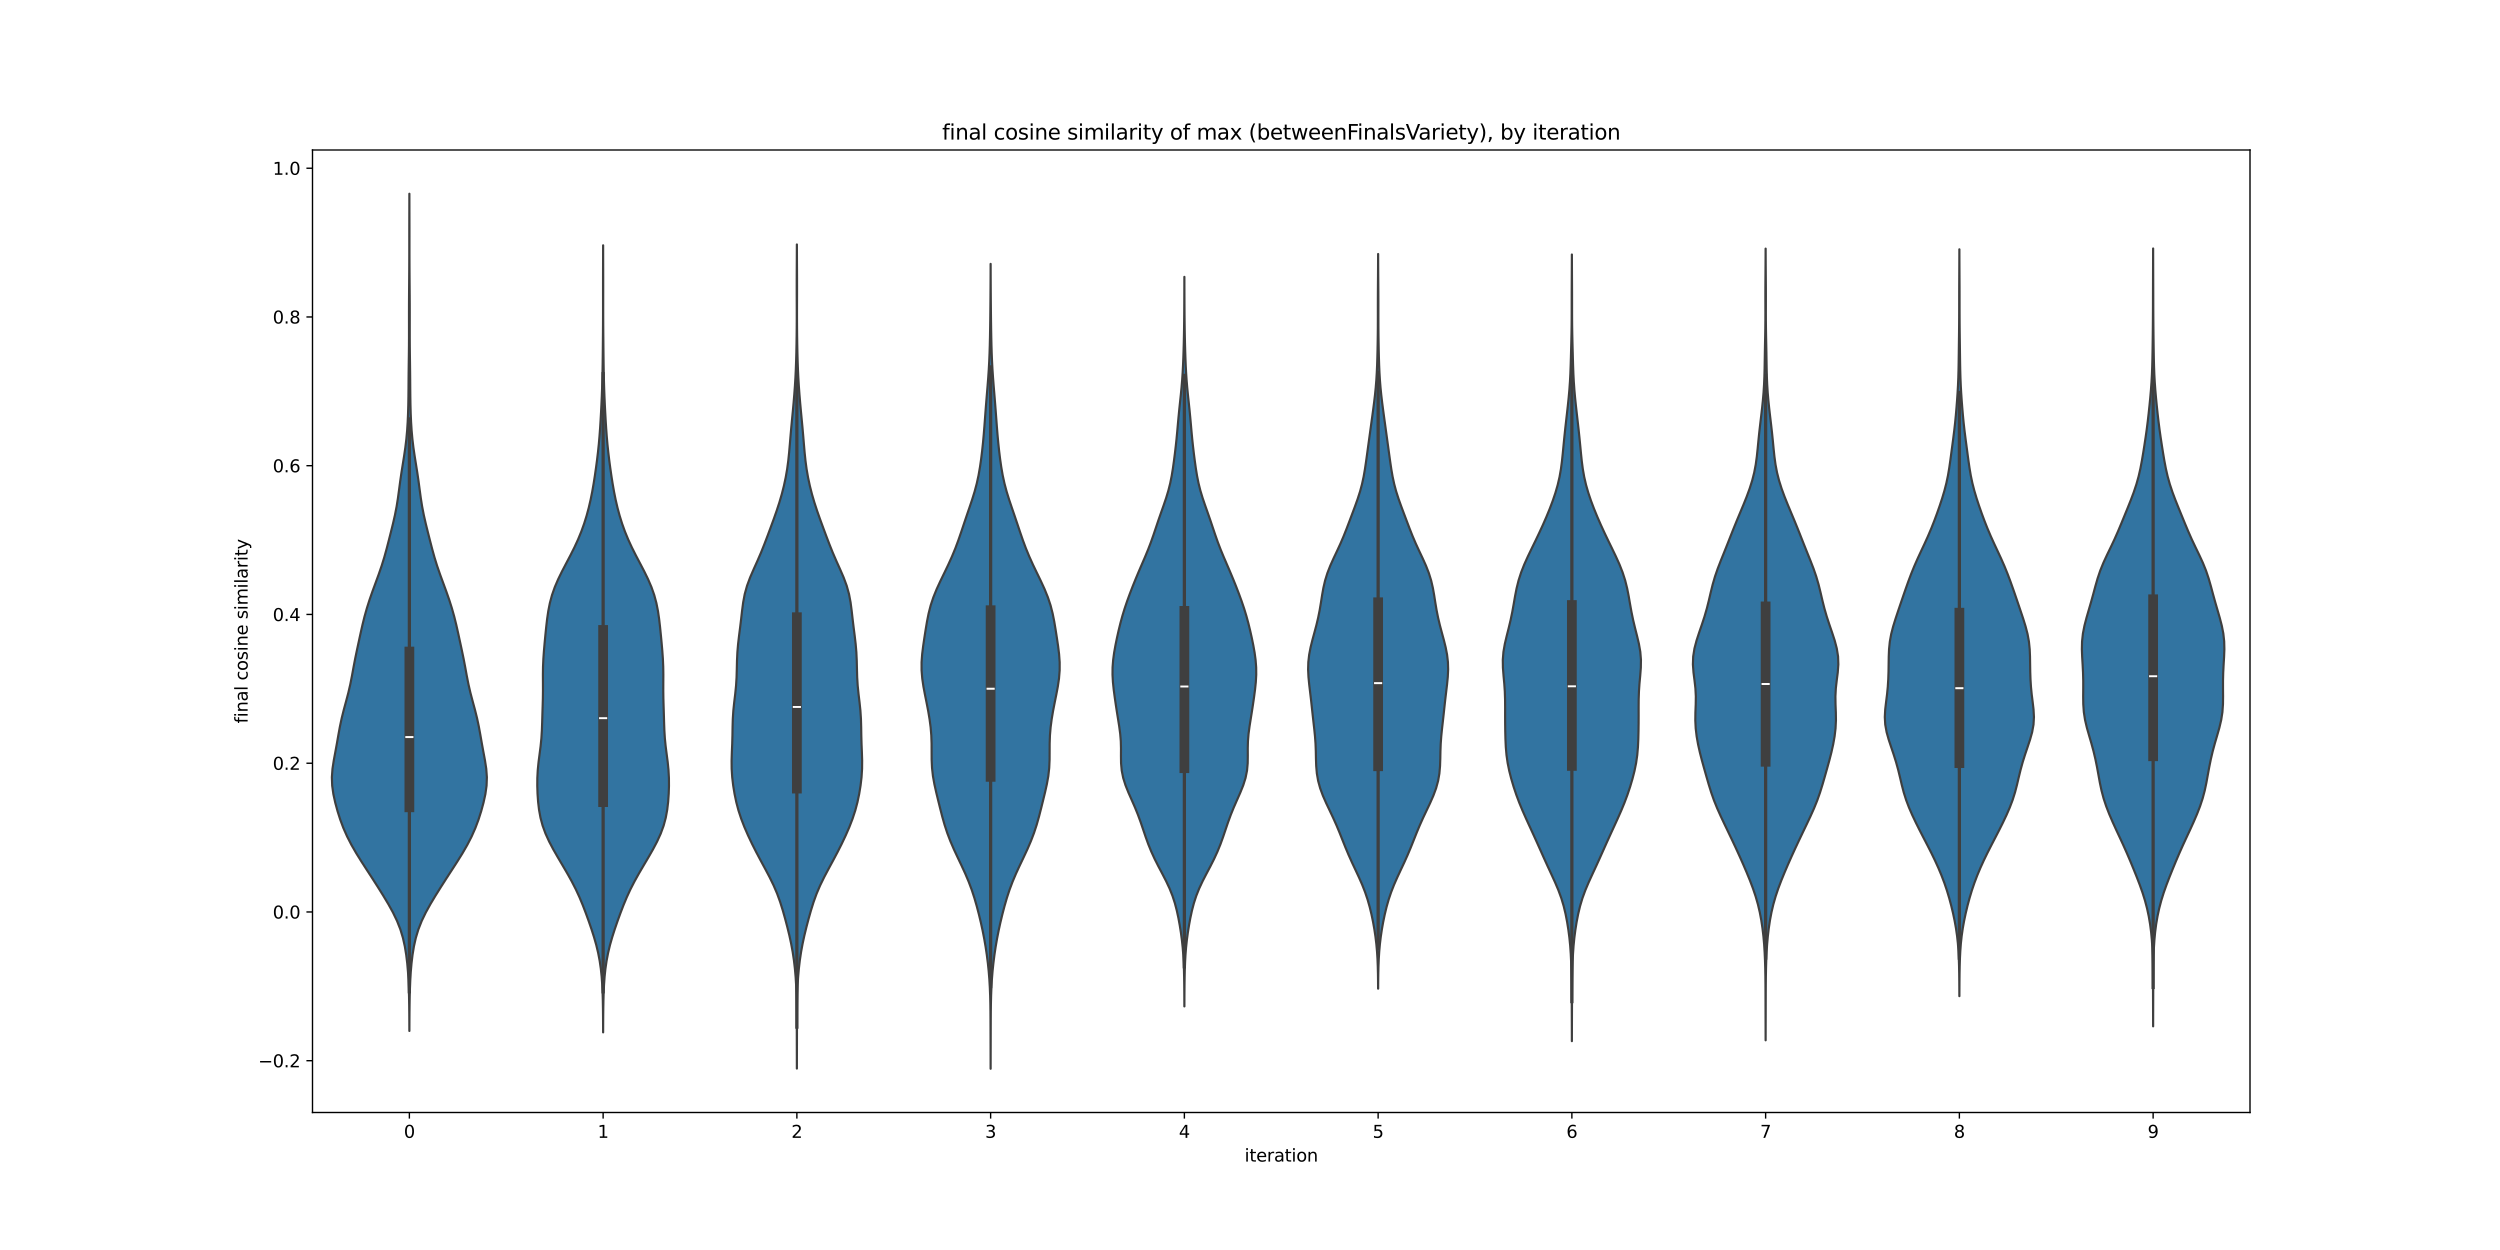 <?xml version="1.0" encoding="utf-8" standalone="no"?>
<!DOCTYPE svg PUBLIC "-//W3C//DTD SVG 1.1//EN"
  "http://www.w3.org/Graphics/SVG/1.1/DTD/svg11.dtd">
<svg xmlns:xlink="http://www.w3.org/1999/xlink" width="1440pt" height="720pt" viewBox="0 0 1440 720" xmlns="http://www.w3.org/2000/svg" version="1.1">
 <defs>
  <style type="text/css">*{stroke-linejoin: round; stroke-linecap: butt}</style>
 </defs>
 <g id="figure_1">
  <g id="patch_1">
   <path d="M 0 720 
L 1440 720 
L 1440 0 
L 0 0 
z
" style="fill: #ffffff"/>
  </g>
  <g id="axes_1">
   <g id="patch_2">
    <path d="M 180 640.8 
L 1296 640.8 
L 1296 86.4 
L 180 86.4 
z
" style="fill: #ffffff"/>
   </g>
   <g id="PolyCollection_1">
    <defs>
     <path id="m74329dbc20" d="M 235.81 -126.176 
L 235.79 -126.176 
L 235.774 -131.047 
L 235.745 -135.918 
L 235.693 -140.789 
L 235.611 -145.66 
L 235.482 -150.531 
L 235.284 -155.401 
L 234.988 -160.272 
L 234.564 -165.143 
L 233.977 -170.014 
L 233.179 -174.885 
L 232.092 -179.756 
L 230.624 -184.627 
L 228.711 -189.498 
L 226.364 -194.369 
L 223.67 -199.24 
L 220.752 -204.111 
L 217.707 -208.982 
L 214.587 -213.853 
L 211.425 -218.724 
L 208.276 -223.595 
L 205.241 -228.466 
L 202.43 -233.337 
L 199.928 -238.208 
L 197.776 -243.079 
L 195.957 -247.95 
L 194.413 -252.82 
L 193.092 -257.691 
L 192.025 -262.562 
L 191.337 -267.433 
L 191.16 -272.304 
L 191.516 -277.175 
L 192.261 -282.046 
L 193.166 -286.917 
L 194.057 -291.788 
L 194.906 -296.659 
L 195.799 -301.53 
L 196.837 -306.401 
L 198.051 -311.272 
L 199.37 -316.143 
L 200.654 -321.014 
L 201.781 -325.885 
L 202.739 -330.756 
L 203.626 -335.627 
L 204.555 -340.498 
L 205.563 -345.369 
L 206.611 -350.24 
L 207.666 -355.11 
L 208.759 -359.981 
L 209.963 -364.852 
L 211.333 -369.723 
L 212.881 -374.594 
L 214.578 -379.465 
L 216.365 -384.336 
L 218.148 -389.207 
L 219.825 -394.078 
L 221.331 -398.949 
L 222.68 -403.82 
L 223.939 -408.691 
L 225.172 -413.562 
L 226.376 -418.433 
L 227.487 -423.304 
L 228.435 -428.175 
L 229.208 -433.046 
L 229.868 -437.917 
L 230.515 -442.788 
L 231.22 -447.659 
L 231.99 -452.53 
L 232.769 -457.4 
L 233.48 -462.271 
L 234.065 -467.142 
L 234.506 -472.013 
L 234.82 -476.884 
L 235.034 -481.755 
L 235.172 -486.626 
L 235.254 -491.497 
L 235.3 -496.368 
L 235.335 -501.239 
L 235.381 -506.11 
L 235.442 -510.981 
L 235.508 -515.852 
L 235.559 -520.723 
L 235.585 -525.594 
L 235.587 -530.465 
L 235.579 -535.336 
L 235.577 -540.207 
L 235.589 -545.078 
L 235.616 -549.949 
L 235.652 -554.82 
L 235.688 -559.69 
L 235.72 -564.561 
L 235.74 -569.432 
L 235.748 -574.303 
L 235.748 -579.174 
L 235.746 -584.045 
L 235.75 -588.916 
L 235.76 -593.787 
L 235.773 -598.658 
L 235.785 -603.529 
L 235.793 -608.4 
L 235.807 -608.4 
L 235.807 -608.4 
L 235.815 -603.529 
L 235.827 -598.658 
L 235.84 -593.787 
L 235.85 -588.916 
L 235.854 -584.045 
L 235.852 -579.174 
L 235.852 -574.303 
L 235.86 -569.432 
L 235.88 -564.561 
L 235.912 -559.69 
L 235.948 -554.82 
L 235.984 -549.949 
L 236.011 -545.078 
L 236.023 -540.207 
L 236.021 -535.336 
L 236.013 -530.465 
L 236.015 -525.594 
L 236.041 -520.723 
L 236.092 -515.852 
L 236.158 -510.981 
L 236.219 -506.11 
L 236.265 -501.239 
L 236.3 -496.368 
L 236.346 -491.497 
L 236.428 -486.626 
L 236.566 -481.755 
L 236.78 -476.884 
L 237.094 -472.013 
L 237.535 -467.142 
L 238.12 -462.271 
L 238.831 -457.4 
L 239.61 -452.53 
L 240.38 -447.659 
L 241.085 -442.788 
L 241.732 -437.917 
L 242.392 -433.046 
L 243.165 -428.175 
L 244.113 -423.304 
L 245.224 -418.433 
L 246.428 -413.562 
L 247.661 -408.691 
L 248.92 -403.82 
L 250.269 -398.949 
L 251.775 -394.078 
L 253.452 -389.207 
L 255.235 -384.336 
L 257.022 -379.465 
L 258.719 -374.594 
L 260.267 -369.723 
L 261.637 -364.852 
L 262.841 -359.981 
L 263.934 -355.11 
L 264.989 -350.24 
L 266.037 -345.369 
L 267.045 -340.498 
L 267.974 -335.627 
L 268.861 -330.756 
L 269.819 -325.885 
L 270.946 -321.014 
L 272.23 -316.143 
L 273.549 -311.272 
L 274.763 -306.401 
L 275.801 -301.53 
L 276.694 -296.659 
L 277.543 -291.788 
L 278.434 -286.917 
L 279.339 -282.046 
L 280.084 -277.175 
L 280.44 -272.304 
L 280.263 -267.433 
L 279.575 -262.562 
L 278.508 -257.691 
L 277.187 -252.82 
L 275.643 -247.95 
L 273.824 -243.079 
L 271.672 -238.208 
L 269.17 -233.337 
L 266.359 -228.466 
L 263.324 -223.595 
L 260.175 -218.724 
L 257.013 -213.853 
L 253.893 -208.982 
L 250.848 -204.111 
L 247.93 -199.24 
L 245.236 -194.369 
L 242.889 -189.498 
L 240.976 -184.627 
L 239.508 -179.756 
L 238.421 -174.885 
L 237.623 -170.014 
L 237.036 -165.143 
L 236.612 -160.272 
L 236.316 -155.401 
L 236.118 -150.531 
L 235.989 -145.66 
L 235.907 -140.789 
L 235.855 -135.918 
L 235.826 -131.047 
L 235.81 -126.176 
z
" style="stroke: #3f3f3f; stroke-width: 1.25"/>
    </defs>
    <g clip-path="url(#pff97856447)">
     <use xlink:href="#m74329dbc20" x="0" y="720" style="fill: #3274a1; stroke: #3f3f3f; stroke-width: 1.25"/>
    </g>
   </g>
   <g id="PolyCollection_2">
    <defs>
     <path id="meac378dcb5" d="M 347.41 -125.358 
L 347.39 -125.358 
L 347.377 -129.938 
L 347.35 -134.517 
L 347.303 -139.096 
L 347.222 -143.675 
L 347.089 -148.254 
L 346.877 -152.833 
L 346.551 -157.412 
L 346.074 -161.991 
L 345.408 -166.571 
L 344.529 -171.15 
L 343.43 -175.729 
L 342.127 -180.308 
L 340.661 -184.887 
L 339.084 -189.466 
L 337.424 -194.045 
L 335.669 -198.625 
L 333.763 -203.204 
L 331.647 -207.783 
L 329.296 -212.362 
L 326.741 -216.941 
L 324.059 -221.52 
L 321.35 -226.099 
L 318.726 -230.679 
L 316.31 -235.258 
L 314.221 -239.837 
L 312.55 -244.416 
L 311.32 -248.995 
L 310.483 -253.574 
L 309.945 -258.153 
L 309.622 -262.733 
L 309.471 -267.312 
L 309.502 -271.891 
L 309.748 -276.47 
L 310.205 -281.049 
L 310.799 -285.628 
L 311.388 -290.207 
L 311.846 -294.787 
L 312.127 -299.366 
L 312.287 -303.945 
L 312.417 -308.524 
L 312.561 -313.103 
L 312.691 -317.682 
L 312.751 -322.261 
L 312.736 -326.84 
L 312.715 -331.42 
L 312.779 -335.999 
L 312.983 -340.578 
L 313.312 -345.157 
L 313.714 -349.736 
L 314.15 -354.315 
L 314.615 -358.894 
L 315.145 -363.474 
L 315.815 -368.053 
L 316.718 -372.632 
L 317.946 -377.211 
L 319.548 -381.79 
L 321.507 -386.369 
L 323.744 -390.948 
L 326.135 -395.528 
L 328.544 -400.107 
L 330.848 -404.686 
L 332.959 -409.265 
L 334.838 -413.844 
L 336.479 -418.423 
L 337.901 -423.002 
L 339.132 -427.582 
L 340.194 -432.161 
L 341.112 -436.74 
L 341.913 -441.319 
L 342.631 -445.898 
L 343.289 -450.477 
L 343.896 -455.056 
L 344.444 -459.635 
L 344.921 -464.215 
L 345.322 -468.794 
L 345.656 -473.373 
L 345.942 -477.952 
L 346.198 -482.531 
L 346.432 -487.11 
L 346.638 -491.689 
L 346.808 -496.269 
L 346.942 -500.848 
L 347.043 -505.427 
L 347.118 -510.006 
L 347.177 -514.585 
L 347.224 -519.164 
L 347.266 -523.743 
L 347.303 -528.323 
L 347.332 -532.902 
L 347.35 -537.481 
L 347.357 -542.06 
L 347.355 -546.639 
L 347.351 -551.218 
L 347.35 -555.797 
L 347.355 -560.377 
L 347.365 -564.956 
L 347.377 -569.535 
L 347.387 -574.114 
L 347.393 -578.693 
L 347.407 -578.693 
L 347.407 -578.693 
L 347.413 -574.114 
L 347.423 -569.535 
L 347.435 -564.956 
L 347.445 -560.377 
L 347.45 -555.797 
L 347.449 -551.218 
L 347.445 -546.639 
L 347.443 -542.06 
L 347.45 -537.481 
L 347.468 -532.902 
L 347.497 -528.323 
L 347.534 -523.743 
L 347.576 -519.164 
L 347.623 -514.585 
L 347.682 -510.006 
L 347.757 -505.427 
L 347.858 -500.848 
L 347.992 -496.269 
L 348.162 -491.689 
L 348.368 -487.11 
L 348.602 -482.531 
L 348.858 -477.952 
L 349.144 -473.373 
L 349.478 -468.794 
L 349.879 -464.215 
L 350.356 -459.635 
L 350.904 -455.056 
L 351.511 -450.477 
L 352.169 -445.898 
L 352.887 -441.319 
L 353.688 -436.74 
L 354.606 -432.161 
L 355.668 -427.582 
L 356.899 -423.002 
L 358.321 -418.423 
L 359.962 -413.844 
L 361.841 -409.265 
L 363.952 -404.686 
L 366.256 -400.107 
L 368.665 -395.528 
L 371.056 -390.948 
L 373.293 -386.369 
L 375.252 -381.79 
L 376.854 -377.211 
L 378.082 -372.632 
L 378.985 -368.053 
L 379.655 -363.474 
L 380.185 -358.894 
L 380.65 -354.315 
L 381.086 -349.736 
L 381.488 -345.157 
L 381.817 -340.578 
L 382.021 -335.999 
L 382.085 -331.42 
L 382.064 -326.84 
L 382.049 -322.261 
L 382.109 -317.682 
L 382.239 -313.103 
L 382.383 -308.524 
L 382.513 -303.945 
L 382.673 -299.366 
L 382.954 -294.787 
L 383.412 -290.207 
L 384.001 -285.628 
L 384.595 -281.049 
L 385.052 -276.47 
L 385.298 -271.891 
L 385.329 -267.312 
L 385.178 -262.733 
L 384.855 -258.153 
L 384.317 -253.574 
L 383.48 -248.995 
L 382.25 -244.416 
L 380.579 -239.837 
L 378.49 -235.258 
L 376.074 -230.679 
L 373.45 -226.099 
L 370.741 -221.52 
L 368.059 -216.941 
L 365.504 -212.362 
L 363.153 -207.783 
L 361.037 -203.204 
L 359.131 -198.625 
L 357.376 -194.045 
L 355.716 -189.466 
L 354.139 -184.887 
L 352.673 -180.308 
L 351.37 -175.729 
L 350.271 -171.15 
L 349.392 -166.571 
L 348.726 -161.991 
L 348.249 -157.412 
L 347.923 -152.833 
L 347.711 -148.254 
L 347.578 -143.675 
L 347.497 -139.096 
L 347.45 -134.517 
L 347.423 -129.938 
L 347.41 -125.358 
z
" style="stroke: #3f3f3f; stroke-width: 1.25"/>
    </defs>
    <g clip-path="url(#pff97856447)">
     <use xlink:href="#meac378dcb5" x="0" y="720" style="fill: #3274a1; stroke: #3f3f3f; stroke-width: 1.25"/>
    </g>
   </g>
   <g id="PolyCollection_3">
    <defs>
     <path id="m9d4971f085" d="M 459.006 -104.511 
L 458.994 -104.511 
L 458.987 -109.306 
L 458.976 -114.101 
L 458.965 -118.895 
L 458.954 -123.69 
L 458.946 -128.484 
L 458.938 -133.279 
L 458.919 -138.074 
L 458.869 -142.868 
L 458.765 -147.663 
L 458.578 -152.458 
L 458.285 -157.252 
L 457.864 -162.047 
L 457.301 -166.842 
L 456.583 -171.636 
L 455.702 -176.431 
L 454.664 -181.226 
L 453.496 -186.02 
L 452.233 -190.815 
L 450.879 -195.609 
L 449.382 -200.404 
L 447.646 -205.199 
L 445.6 -209.993 
L 443.255 -214.788 
L 440.715 -219.583 
L 438.118 -224.377 
L 435.577 -229.172 
L 433.155 -233.967 
L 430.883 -238.761 
L 428.794 -243.556 
L 426.941 -248.35 
L 425.372 -253.145 
L 424.103 -257.94 
L 423.099 -262.734 
L 422.316 -267.529 
L 421.752 -272.324 
L 421.444 -277.118 
L 421.404 -281.913 
L 421.554 -286.708 
L 421.751 -291.502 
L 421.884 -296.297 
L 421.96 -301.092 
L 422.093 -305.886 
L 422.403 -310.681 
L 422.906 -315.475 
L 423.484 -320.27 
L 423.968 -325.065 
L 424.262 -329.859 
L 424.397 -334.654 
L 424.507 -339.449 
L 424.731 -344.243 
L 425.139 -349.038 
L 425.699 -353.833 
L 426.312 -358.627 
L 426.89 -363.422 
L 427.434 -368.217 
L 428.064 -373.011 
L 428.967 -377.806 
L 430.297 -382.6 
L 432.069 -387.395 
L 434.144 -392.19 
L 436.301 -396.984 
L 438.367 -401.779 
L 440.289 -406.574 
L 442.111 -411.368 
L 443.894 -416.163 
L 445.65 -420.958 
L 447.339 -425.752 
L 448.904 -430.547 
L 450.305 -435.341 
L 451.525 -440.136 
L 452.554 -444.931 
L 453.386 -449.725 
L 454.031 -454.52 
L 454.531 -459.315 
L 454.948 -464.109 
L 455.348 -468.904 
L 455.772 -473.699 
L 456.224 -478.493 
L 456.682 -483.288 
L 457.12 -488.083 
L 457.52 -492.877 
L 457.871 -497.672 
L 458.163 -502.466 
L 458.392 -507.261 
L 458.564 -512.056 
L 458.691 -516.85 
L 458.786 -521.645 
L 458.858 -526.44 
L 458.906 -531.234 
L 458.931 -536.029 
L 458.933 -540.824 
L 458.922 -545.618 
L 458.908 -550.413 
L 458.903 -555.207 
L 458.912 -560.002 
L 458.931 -564.797 
L 458.954 -569.591 
L 458.974 -574.386 
L 458.988 -579.181 
L 459.012 -579.181 
L 459.012 -579.181 
L 459.026 -574.386 
L 459.046 -569.591 
L 459.069 -564.797 
L 459.088 -560.002 
L 459.097 -555.207 
L 459.092 -550.413 
L 459.078 -545.618 
L 459.067 -540.824 
L 459.069 -536.029 
L 459.094 -531.234 
L 459.142 -526.44 
L 459.214 -521.645 
L 459.309 -516.85 
L 459.436 -512.056 
L 459.608 -507.261 
L 459.837 -502.466 
L 460.129 -497.672 
L 460.48 -492.877 
L 460.88 -488.083 
L 461.318 -483.288 
L 461.776 -478.493 
L 462.228 -473.699 
L 462.652 -468.904 
L 463.052 -464.109 
L 463.469 -459.315 
L 463.969 -454.52 
L 464.614 -449.725 
L 465.446 -444.931 
L 466.475 -440.136 
L 467.695 -435.341 
L 469.096 -430.547 
L 470.661 -425.752 
L 472.35 -420.958 
L 474.106 -416.163 
L 475.889 -411.368 
L 477.711 -406.574 
L 479.633 -401.779 
L 481.699 -396.984 
L 483.856 -392.19 
L 485.931 -387.395 
L 487.703 -382.6 
L 489.033 -377.806 
L 489.936 -373.011 
L 490.566 -368.217 
L 491.11 -363.422 
L 491.688 -358.627 
L 492.301 -353.833 
L 492.861 -349.038 
L 493.269 -344.243 
L 493.493 -339.449 
L 493.603 -334.654 
L 493.738 -329.859 
L 494.032 -325.065 
L 494.516 -320.27 
L 495.094 -315.475 
L 495.597 -310.681 
L 495.907 -305.886 
L 496.04 -301.092 
L 496.116 -296.297 
L 496.249 -291.502 
L 496.446 -286.708 
L 496.596 -281.913 
L 496.556 -277.118 
L 496.248 -272.324 
L 495.684 -267.529 
L 494.901 -262.734 
L 493.897 -257.94 
L 492.628 -253.145 
L 491.059 -248.35 
L 489.206 -243.556 
L 487.117 -238.761 
L 484.845 -233.967 
L 482.423 -229.172 
L 479.882 -224.377 
L 477.285 -219.583 
L 474.745 -214.788 
L 472.4 -209.993 
L 470.354 -205.199 
L 468.618 -200.404 
L 467.121 -195.609 
L 465.767 -190.815 
L 464.504 -186.02 
L 463.336 -181.226 
L 462.298 -176.431 
L 461.417 -171.636 
L 460.699 -166.842 
L 460.136 -162.047 
L 459.715 -157.252 
L 459.422 -152.458 
L 459.235 -147.663 
L 459.131 -142.868 
L 459.081 -138.074 
L 459.062 -133.279 
L 459.054 -128.484 
L 459.046 -123.69 
L 459.035 -118.895 
L 459.024 -114.101 
L 459.013 -109.306 
L 459.006 -104.511 
z
" style="stroke: #3f3f3f; stroke-width: 1.25"/>
    </defs>
    <g clip-path="url(#pff97856447)">
     <use xlink:href="#m9d4971f085" x="0" y="720" style="fill: #3274a1; stroke: #3f3f3f; stroke-width: 1.25"/>
    </g>
   </g>
   <g id="PolyCollection_4">
    <defs>
     <path id="m5a3b1c53bc" d="M 570.606 -104.4 
L 570.594 -104.4 
L 570.587 -109.083 
L 570.577 -113.765 
L 570.565 -118.448 
L 570.552 -123.131 
L 570.54 -127.814 
L 570.524 -132.496 
L 570.495 -137.179 
L 570.436 -141.862 
L 570.326 -146.544 
L 570.142 -151.227 
L 569.866 -155.91 
L 569.486 -160.593 
L 568.999 -165.275 
L 568.406 -169.958 
L 567.708 -174.641 
L 566.9 -179.323 
L 565.981 -184.006 
L 564.955 -188.689 
L 563.831 -193.372 
L 562.606 -198.054 
L 561.253 -202.737 
L 559.722 -207.42 
L 557.967 -212.103 
L 555.986 -216.785 
L 553.829 -221.468 
L 551.598 -226.151 
L 549.417 -230.833 
L 547.398 -235.516 
L 545.615 -240.199 
L 544.082 -244.882 
L 542.757 -249.564 
L 541.554 -254.247 
L 540.394 -258.93 
L 539.256 -263.612 
L 538.208 -268.295 
L 537.373 -272.978 
L 536.85 -277.661 
L 536.636 -282.343 
L 536.614 -287.026 
L 536.599 -291.709 
L 536.434 -296.391 
L 536.042 -301.074 
L 535.429 -305.757 
L 534.64 -310.44 
L 533.734 -315.122 
L 532.788 -319.805 
L 531.905 -324.488 
L 531.215 -329.17 
L 530.836 -333.853 
L 530.83 -338.536 
L 531.168 -343.219 
L 531.744 -347.901 
L 532.433 -352.584 
L 533.162 -357.267 
L 533.945 -361.949 
L 534.876 -366.632 
L 536.077 -371.315 
L 537.63 -375.998 
L 539.528 -380.68 
L 541.681 -385.363 
L 543.952 -390.046 
L 546.202 -394.728 
L 548.321 -399.411 
L 550.253 -404.094 
L 552 -408.777 
L 553.615 -413.459 
L 555.179 -418.142 
L 556.759 -422.825 
L 558.363 -427.508 
L 559.937 -432.19 
L 561.386 -436.873 
L 562.631 -441.556 
L 563.647 -446.238 
L 564.463 -450.921 
L 565.136 -455.604 
L 565.709 -460.287 
L 566.205 -464.969 
L 566.633 -469.652 
L 567.009 -474.335 
L 567.359 -479.017 
L 567.709 -483.7 
L 568.076 -488.383 
L 568.461 -493.066 
L 568.849 -497.748 
L 569.214 -502.431 
L 569.532 -507.114 
L 569.786 -511.796 
L 569.98 -516.479 
L 570.123 -521.162 
L 570.231 -525.845 
L 570.313 -530.527 
L 570.378 -535.21 
L 570.429 -539.893 
L 570.472 -544.575 
L 570.509 -549.258 
L 570.54 -553.941 
L 570.564 -558.624 
L 570.581 -563.306 
L 570.591 -567.989 
L 570.609 -567.989 
L 570.609 -567.989 
L 570.619 -563.306 
L 570.636 -558.624 
L 570.66 -553.941 
L 570.691 -549.258 
L 570.728 -544.575 
L 570.771 -539.893 
L 570.822 -535.21 
L 570.887 -530.527 
L 570.969 -525.845 
L 571.077 -521.162 
L 571.22 -516.479 
L 571.414 -511.796 
L 571.668 -507.114 
L 571.986 -502.431 
L 572.351 -497.748 
L 572.739 -493.066 
L 573.124 -488.383 
L 573.491 -483.7 
L 573.841 -479.017 
L 574.191 -474.335 
L 574.567 -469.652 
L 574.995 -464.969 
L 575.491 -460.287 
L 576.064 -455.604 
L 576.737 -450.921 
L 577.553 -446.238 
L 578.569 -441.556 
L 579.814 -436.873 
L 581.263 -432.19 
L 582.837 -427.508 
L 584.441 -422.825 
L 586.021 -418.142 
L 587.585 -413.459 
L 589.2 -408.777 
L 590.947 -404.094 
L 592.879 -399.411 
L 594.998 -394.728 
L 597.248 -390.046 
L 599.519 -385.363 
L 601.672 -380.68 
L 603.57 -375.998 
L 605.123 -371.315 
L 606.324 -366.632 
L 607.255 -361.949 
L 608.038 -357.267 
L 608.767 -352.584 
L 609.456 -347.901 
L 610.032 -343.219 
L 610.37 -338.536 
L 610.364 -333.853 
L 609.985 -329.17 
L 609.295 -324.488 
L 608.412 -319.805 
L 607.466 -315.122 
L 606.56 -310.44 
L 605.771 -305.757 
L 605.158 -301.074 
L 604.766 -296.391 
L 604.601 -291.709 
L 604.586 -287.026 
L 604.564 -282.343 
L 604.35 -277.661 
L 603.827 -272.978 
L 602.992 -268.295 
L 601.944 -263.612 
L 600.806 -258.93 
L 599.646 -254.247 
L 598.443 -249.564 
L 597.118 -244.882 
L 595.585 -240.199 
L 593.802 -235.516 
L 591.783 -230.833 
L 589.602 -226.151 
L 587.371 -221.468 
L 585.214 -216.785 
L 583.233 -212.103 
L 581.478 -207.42 
L 579.947 -202.737 
L 578.594 -198.054 
L 577.369 -193.372 
L 576.245 -188.689 
L 575.219 -184.006 
L 574.3 -179.323 
L 573.492 -174.641 
L 572.794 -169.958 
L 572.201 -165.275 
L 571.714 -160.593 
L 571.334 -155.91 
L 571.058 -151.227 
L 570.874 -146.544 
L 570.764 -141.862 
L 570.705 -137.179 
L 570.676 -132.496 
L 570.66 -127.814 
L 570.648 -123.131 
L 570.635 -118.448 
L 570.623 -113.765 
L 570.613 -109.083 
L 570.606 -104.4 
z
" style="stroke: #3f3f3f; stroke-width: 1.25"/>
    </defs>
    <g clip-path="url(#pff97856447)">
     <use xlink:href="#m5a3b1c53bc" x="0" y="720" style="fill: #3274a1; stroke: #3f3f3f; stroke-width: 1.25"/>
    </g>
   </g>
   <g id="PolyCollection_5">
    <defs>
     <path id="m2fc6d0f92b" d="M 682.211 -140.316 
L 682.189 -140.316 
L 682.177 -144.56 
L 682.154 -148.805 
L 682.115 -153.049 
L 682.052 -157.294 
L 681.954 -161.538 
L 681.799 -165.782 
L 681.563 -170.027 
L 681.224 -174.271 
L 680.771 -178.516 
L 680.204 -182.76 
L 679.533 -187.005 
L 678.755 -191.249 
L 677.84 -195.494 
L 676.731 -199.738 
L 675.354 -203.983 
L 673.663 -208.227 
L 671.675 -212.472 
L 669.486 -216.716 
L 667.243 -220.96 
L 665.097 -225.205 
L 663.146 -229.449 
L 661.422 -233.694 
L 659.886 -237.938 
L 658.454 -242.183 
L 657.014 -246.427 
L 655.461 -250.672 
L 653.739 -254.916 
L 651.879 -259.161 
L 650.004 -263.405 
L 648.304 -267.649 
L 646.968 -271.894 
L 646.114 -276.138 
L 645.73 -280.383 
L 645.668 -284.627 
L 645.692 -288.872 
L 645.583 -293.116 
L 645.23 -297.361 
L 644.663 -301.605 
L 643.991 -305.85 
L 643.311 -310.094 
L 642.664 -314.339 
L 642.05 -318.583 
L 641.49 -322.827 
L 641.049 -327.072 
L 640.812 -331.316 
L 640.846 -335.561 
L 641.168 -339.805 
L 641.739 -344.05 
L 642.492 -348.294 
L 643.36 -352.539 
L 644.31 -356.783 
L 645.347 -361.028 
L 646.501 -365.272 
L 647.797 -369.517 
L 649.233 -373.761 
L 650.783 -378.005 
L 652.419 -382.25 
L 654.127 -386.494 
L 655.903 -390.739 
L 657.73 -394.983 
L 659.558 -399.228 
L 661.312 -403.472 
L 662.938 -407.717 
L 664.432 -411.961 
L 665.855 -416.206 
L 667.283 -420.45 
L 668.76 -424.694 
L 670.261 -428.939 
L 671.701 -433.183 
L 672.983 -437.428 
L 674.048 -441.672 
L 674.897 -445.917 
L 675.586 -450.161 
L 676.18 -454.406 
L 676.723 -458.65 
L 677.226 -462.895 
L 677.679 -467.139 
L 678.083 -471.384 
L 678.459 -475.628 
L 678.842 -479.872 
L 679.257 -484.117 
L 679.702 -488.361 
L 680.151 -492.606 
L 680.568 -496.85 
L 680.923 -501.095 
L 681.206 -505.339 
L 681.424 -509.584 
L 681.596 -513.828 
L 681.736 -518.073 
L 681.853 -522.317 
L 681.948 -526.562 
L 682.021 -530.806 
L 682.075 -535.05 
L 682.112 -539.295 
L 682.139 -543.539 
L 682.159 -547.784 
L 682.175 -552.028 
L 682.186 -556.273 
L 682.193 -560.517 
L 682.207 -560.517 
L 682.207 -560.517 
L 682.214 -556.273 
L 682.225 -552.028 
L 682.241 -547.784 
L 682.261 -543.539 
L 682.288 -539.295 
L 682.325 -535.05 
L 682.379 -530.806 
L 682.452 -526.562 
L 682.547 -522.317 
L 682.664 -518.073 
L 682.804 -513.828 
L 682.976 -509.584 
L 683.194 -505.339 
L 683.477 -501.095 
L 683.832 -496.85 
L 684.249 -492.606 
L 684.698 -488.361 
L 685.143 -484.117 
L 685.558 -479.872 
L 685.941 -475.628 
L 686.317 -471.384 
L 686.721 -467.139 
L 687.174 -462.895 
L 687.677 -458.65 
L 688.22 -454.406 
L 688.814 -450.161 
L 689.503 -445.917 
L 690.352 -441.672 
L 691.417 -437.428 
L 692.699 -433.183 
L 694.139 -428.939 
L 695.64 -424.694 
L 697.117 -420.45 
L 698.545 -416.206 
L 699.968 -411.961 
L 701.462 -407.717 
L 703.088 -403.472 
L 704.842 -399.228 
L 706.67 -394.983 
L 708.497 -390.739 
L 710.273 -386.494 
L 711.981 -382.25 
L 713.617 -378.005 
L 715.167 -373.761 
L 716.603 -369.517 
L 717.899 -365.272 
L 719.053 -361.028 
L 720.09 -356.783 
L 721.04 -352.539 
L 721.908 -348.294 
L 722.661 -344.05 
L 723.232 -339.805 
L 723.554 -335.561 
L 723.588 -331.316 
L 723.351 -327.072 
L 722.91 -322.827 
L 722.35 -318.583 
L 721.736 -314.339 
L 721.089 -310.094 
L 720.409 -305.85 
L 719.737 -301.605 
L 719.17 -297.361 
L 718.817 -293.116 
L 718.708 -288.872 
L 718.732 -284.627 
L 718.67 -280.383 
L 718.286 -276.138 
L 717.432 -271.894 
L 716.096 -267.649 
L 714.396 -263.405 
L 712.521 -259.161 
L 710.661 -254.916 
L 708.939 -250.672 
L 707.386 -246.427 
L 705.946 -242.183 
L 704.514 -237.938 
L 702.978 -233.694 
L 701.254 -229.449 
L 699.303 -225.205 
L 697.157 -220.96 
L 694.914 -216.716 
L 692.725 -212.472 
L 690.737 -208.227 
L 689.046 -203.983 
L 687.669 -199.738 
L 686.56 -195.494 
L 685.645 -191.249 
L 684.867 -187.005 
L 684.196 -182.76 
L 683.629 -178.516 
L 683.176 -174.271 
L 682.837 -170.027 
L 682.601 -165.782 
L 682.446 -161.538 
L 682.348 -157.294 
L 682.285 -153.049 
L 682.246 -148.805 
L 682.223 -144.56 
L 682.211 -140.316 
z
" style="stroke: #3f3f3f; stroke-width: 1.25"/>
    </defs>
    <g clip-path="url(#pff97856447)">
     <use xlink:href="#m2fc6d0f92b" x="0" y="720" style="fill: #3274a1; stroke: #3f3f3f; stroke-width: 1.25"/>
    </g>
   </g>
   <g id="PolyCollection_6">
    <defs>
     <path id="m0a11b74f06" d="M 793.817 -150.545 
L 793.783 -150.545 
L 793.757 -154.819 
L 793.704 -159.093 
L 793.603 -163.368 
L 793.431 -167.642 
L 793.162 -171.916 
L 792.778 -176.19 
L 792.267 -180.465 
L 791.629 -184.739 
L 790.867 -189.013 
L 789.979 -193.287 
L 788.945 -197.562 
L 787.73 -201.836 
L 786.295 -206.11 
L 784.622 -210.384 
L 782.744 -214.659 
L 780.747 -218.933 
L 778.741 -223.207 
L 776.821 -227.481 
L 775.021 -231.755 
L 773.312 -236.03 
L 771.612 -240.304 
L 769.833 -244.578 
L 767.922 -248.852 
L 765.9 -253.127 
L 763.871 -257.401 
L 761.991 -261.675 
L 760.415 -265.949 
L 759.246 -270.224 
L 758.507 -274.498 
L 758.133 -278.772 
L 757.99 -283.046 
L 757.909 -287.321 
L 757.746 -291.595 
L 757.436 -295.869 
L 757.001 -300.143 
L 756.516 -304.417 
L 756.04 -308.692 
L 755.581 -312.966 
L 755.109 -317.24 
L 754.603 -321.514 
L 754.094 -325.789 
L 753.676 -330.063 
L 753.472 -334.337 
L 753.592 -338.611 
L 754.081 -342.886 
L 754.904 -347.16 
L 755.962 -351.434 
L 757.123 -355.708 
L 758.258 -359.983 
L 759.272 -364.257 
L 760.124 -368.531 
L 760.839 -372.805 
L 761.508 -377.079 
L 762.266 -381.354 
L 763.257 -385.628 
L 764.577 -389.902 
L 766.241 -394.176 
L 768.161 -398.451 
L 770.181 -402.725 
L 772.146 -406.999 
L 773.972 -411.273 
L 775.665 -415.548 
L 777.289 -419.822 
L 778.899 -424.096 
L 780.496 -428.37 
L 782.022 -432.645 
L 783.391 -436.919 
L 784.539 -441.193 
L 785.46 -445.467 
L 786.2 -449.742 
L 786.833 -454.016 
L 787.423 -458.29 
L 788.006 -462.564 
L 788.593 -466.838 
L 789.18 -471.113 
L 789.766 -475.387 
L 790.352 -479.661 
L 790.93 -483.935 
L 791.484 -488.21 
L 791.988 -492.484 
L 792.42 -496.758 
L 792.765 -501.032 
L 793.024 -505.307 
L 793.212 -509.581 
L 793.348 -513.855 
L 793.452 -518.129 
L 793.533 -522.404 
L 793.594 -526.678 
L 793.632 -530.952 
L 793.648 -535.226 
L 793.651 -539.5 
L 793.65 -543.775 
L 793.657 -548.049 
L 793.675 -552.323 
L 793.702 -556.597 
L 793.732 -560.872 
L 793.758 -565.146 
L 793.777 -569.42 
L 793.789 -573.694 
L 793.811 -573.694 
L 793.811 -573.694 
L 793.823 -569.42 
L 793.842 -565.146 
L 793.868 -560.872 
L 793.898 -556.597 
L 793.925 -552.323 
L 793.943 -548.049 
L 793.95 -543.775 
L 793.949 -539.5 
L 793.952 -535.226 
L 793.968 -530.952 
L 794.006 -526.678 
L 794.067 -522.404 
L 794.148 -518.129 
L 794.252 -513.855 
L 794.388 -509.581 
L 794.576 -505.307 
L 794.835 -501.032 
L 795.18 -496.758 
L 795.612 -492.484 
L 796.116 -488.21 
L 796.67 -483.935 
L 797.248 -479.661 
L 797.834 -475.387 
L 798.42 -471.113 
L 799.007 -466.838 
L 799.594 -462.564 
L 800.177 -458.29 
L 800.767 -454.016 
L 801.4 -449.742 
L 802.14 -445.467 
L 803.061 -441.193 
L 804.209 -436.919 
L 805.578 -432.645 
L 807.104 -428.37 
L 808.701 -424.096 
L 810.311 -419.822 
L 811.935 -415.548 
L 813.628 -411.273 
L 815.454 -406.999 
L 817.419 -402.725 
L 819.439 -398.451 
L 821.359 -394.176 
L 823.023 -389.902 
L 824.343 -385.628 
L 825.334 -381.354 
L 826.092 -377.079 
L 826.761 -372.805 
L 827.476 -368.531 
L 828.328 -364.257 
L 829.342 -359.983 
L 830.477 -355.708 
L 831.638 -351.434 
L 832.696 -347.16 
L 833.519 -342.886 
L 834.008 -338.611 
L 834.128 -334.337 
L 833.924 -330.063 
L 833.506 -325.789 
L 832.997 -321.514 
L 832.491 -317.24 
L 832.019 -312.966 
L 831.56 -308.692 
L 831.084 -304.417 
L 830.599 -300.143 
L 830.164 -295.869 
L 829.854 -291.595 
L 829.691 -287.321 
L 829.61 -283.046 
L 829.467 -278.772 
L 829.093 -274.498 
L 828.354 -270.224 
L 827.185 -265.949 
L 825.609 -261.675 
L 823.729 -257.401 
L 821.7 -253.127 
L 819.678 -248.852 
L 817.767 -244.578 
L 815.988 -240.304 
L 814.288 -236.03 
L 812.579 -231.755 
L 810.779 -227.481 
L 808.859 -223.207 
L 806.853 -218.933 
L 804.856 -214.659 
L 802.978 -210.384 
L 801.305 -206.11 
L 799.87 -201.836 
L 798.655 -197.562 
L 797.621 -193.287 
L 796.733 -189.013 
L 795.971 -184.739 
L 795.333 -180.465 
L 794.822 -176.19 
L 794.438 -171.916 
L 794.169 -167.642 
L 793.997 -163.368 
L 793.896 -159.093 
L 793.843 -154.819 
L 793.817 -150.545 
z
" style="stroke: #3f3f3f; stroke-width: 1.25"/>
    </defs>
    <g clip-path="url(#pff97856447)">
     <use xlink:href="#m0a11b74f06" x="0" y="720" style="fill: #3274a1; stroke: #3f3f3f; stroke-width: 1.25"/>
    </g>
   </g>
   <g id="PolyCollection_7">
    <defs>
     <path id="m4662eaa80c" d="M 905.407 -120.302 
L 905.393 -120.302 
L 905.386 -124.879 
L 905.374 -129.455 
L 905.359 -134.032 
L 905.342 -138.609 
L 905.323 -143.186 
L 905.297 -147.762 
L 905.258 -152.339 
L 905.197 -156.916 
L 905.104 -161.493 
L 904.963 -166.069 
L 904.749 -170.646 
L 904.428 -175.223 
L 903.976 -179.8 
L 903.385 -184.376 
L 902.656 -188.953 
L 901.77 -193.53 
L 900.675 -198.107 
L 899.304 -202.683 
L 897.626 -207.26 
L 895.686 -211.837 
L 893.594 -216.414 
L 891.471 -220.99 
L 889.388 -225.567 
L 887.341 -230.144 
L 885.295 -234.721 
L 883.218 -239.297 
L 881.114 -243.874 
L 879.019 -248.451 
L 876.993 -253.028 
L 875.103 -257.604 
L 873.392 -262.181 
L 871.864 -266.758 
L 870.508 -271.335 
L 869.337 -275.911 
L 868.403 -280.488 
L 867.745 -285.065 
L 867.348 -289.642 
L 867.135 -294.218 
L 867.023 -298.795 
L 866.965 -303.372 
L 866.948 -307.949 
L 866.954 -312.525 
L 866.923 -317.102 
L 866.772 -321.679 
L 866.456 -326.255 
L 866.033 -330.832 
L 865.68 -335.409 
L 865.616 -339.986 
L 865.987 -344.562 
L 866.785 -349.139 
L 867.861 -353.716 
L 869.02 -358.293 
L 870.11 -362.869 
L 871.059 -367.446 
L 871.882 -372.023 
L 872.674 -376.6 
L 873.572 -381.176 
L 874.715 -385.753 
L 876.185 -390.33 
L 877.985 -394.907 
L 880.044 -399.483 
L 882.246 -404.06 
L 884.479 -408.637 
L 886.665 -413.214 
L 888.765 -417.79 
L 890.762 -422.367 
L 892.637 -426.944 
L 894.365 -431.521 
L 895.91 -436.097 
L 897.228 -440.674 
L 898.289 -445.251 
L 899.095 -449.828 
L 899.695 -454.404 
L 900.172 -458.981 
L 900.608 -463.558 
L 901.057 -468.135 
L 901.54 -472.711 
L 902.052 -477.288 
L 902.575 -481.865 
L 903.087 -486.442 
L 903.562 -491.018 
L 903.971 -495.595 
L 904.294 -500.172 
L 904.531 -504.749 
L 904.701 -509.325 
L 904.835 -513.902 
L 904.957 -518.479 
L 905.073 -523.056 
L 905.173 -527.632 
L 905.244 -532.209 
L 905.281 -536.786 
L 905.293 -541.363 
L 905.294 -545.939 
L 905.299 -550.516 
L 905.315 -555.093 
L 905.337 -559.67 
L 905.36 -564.246 
L 905.378 -568.823 
L 905.39 -573.4 
L 905.41 -573.4 
L 905.41 -573.4 
L 905.422 -568.823 
L 905.44 -564.246 
L 905.463 -559.67 
L 905.485 -555.093 
L 905.501 -550.516 
L 905.506 -545.939 
L 905.507 -541.363 
L 905.519 -536.786 
L 905.556 -532.209 
L 905.627 -527.632 
L 905.727 -523.056 
L 905.843 -518.479 
L 905.965 -513.902 
L 906.099 -509.325 
L 906.269 -504.749 
L 906.506 -500.172 
L 906.829 -495.595 
L 907.238 -491.018 
L 907.713 -486.442 
L 908.225 -481.865 
L 908.748 -477.288 
L 909.26 -472.711 
L 909.743 -468.135 
L 910.192 -463.558 
L 910.628 -458.981 
L 911.105 -454.404 
L 911.705 -449.828 
L 912.511 -445.251 
L 913.572 -440.674 
L 914.89 -436.097 
L 916.434 -431.521 
L 918.163 -426.944 
L 920.038 -422.367 
L 922.035 -417.79 
L 924.135 -413.214 
L 926.321 -408.637 
L 928.554 -404.06 
L 930.756 -399.483 
L 932.815 -394.907 
L 934.615 -390.33 
L 936.085 -385.753 
L 937.228 -381.176 
L 938.126 -376.6 
L 938.918 -372.023 
L 939.741 -367.446 
L 940.69 -362.869 
L 941.78 -358.293 
L 942.939 -353.716 
L 944.015 -349.139 
L 944.813 -344.562 
L 945.184 -339.986 
L 945.12 -335.409 
L 944.767 -330.832 
L 944.344 -326.255 
L 944.028 -321.679 
L 943.877 -317.102 
L 943.846 -312.525 
L 943.852 -307.949 
L 943.835 -303.372 
L 943.777 -298.795 
L 943.665 -294.218 
L 943.452 -289.642 
L 943.055 -285.065 
L 942.397 -280.488 
L 941.463 -275.911 
L 940.292 -271.335 
L 938.936 -266.758 
L 937.408 -262.181 
L 935.697 -257.604 
L 933.807 -253.028 
L 931.781 -248.451 
L 929.686 -243.874 
L 927.582 -239.297 
L 925.505 -234.721 
L 923.459 -230.144 
L 921.412 -225.567 
L 919.329 -220.99 
L 917.206 -216.414 
L 915.114 -211.837 
L 913.174 -207.26 
L 911.496 -202.683 
L 910.125 -198.107 
L 909.03 -193.53 
L 908.144 -188.953 
L 907.415 -184.376 
L 906.824 -179.8 
L 906.372 -175.223 
L 906.051 -170.646 
L 905.837 -166.069 
L 905.696 -161.493 
L 905.603 -156.916 
L 905.542 -152.339 
L 905.503 -147.762 
L 905.477 -143.186 
L 905.458 -138.609 
L 905.441 -134.032 
L 905.426 -129.455 
L 905.414 -124.879 
L 905.407 -120.302 
z
" style="stroke: #3f3f3f; stroke-width: 1.25"/>
    </defs>
    <g clip-path="url(#pff97856447)">
     <use xlink:href="#m4662eaa80c" x="0" y="720" style="fill: #3274a1; stroke: #3f3f3f; stroke-width: 1.25"/>
    </g>
   </g>
   <g id="PolyCollection_8">
    <defs>
     <path id="mbe51ef164d" d="M 1017.007 -120.793 
L 1016.993 -120.793 
L 1016.985 -125.399 
L 1016.974 -130.004 
L 1016.96 -134.61 
L 1016.948 -139.216 
L 1016.937 -143.822 
L 1016.925 -148.428 
L 1016.902 -153.034 
L 1016.856 -157.64 
L 1016.773 -162.246 
L 1016.64 -166.852 
L 1016.436 -171.458 
L 1016.14 -176.064 
L 1015.731 -180.67 
L 1015.191 -185.276 
L 1014.502 -189.882 
L 1013.636 -194.488 
L 1012.555 -199.094 
L 1011.236 -203.7 
L 1009.683 -208.306 
L 1007.936 -212.912 
L 1006.051 -217.518 
L 1004.076 -222.124 
L 1002.034 -226.73 
L 999.928 -231.335 
L 997.767 -235.941 
L 995.568 -240.547 
L 993.359 -245.153 
L 991.185 -249.759 
L 989.123 -254.365 
L 987.26 -258.971 
L 985.637 -263.577 
L 984.209 -268.183 
L 982.877 -272.789 
L 981.573 -277.395 
L 980.301 -282.001 
L 979.118 -286.607 
L 978.089 -291.213 
L 977.271 -295.819 
L 976.727 -300.425 
L 976.5 -305.031 
L 976.556 -309.637 
L 976.736 -314.243 
L 976.799 -318.849 
L 976.564 -323.455 
L 976.041 -328.061 
L 975.451 -332.667 
L 975.114 -337.272 
L 975.275 -341.878 
L 976.01 -346.484 
L 977.221 -351.09 
L 978.718 -355.696 
L 980.3 -360.302 
L 981.803 -364.908 
L 983.136 -369.514 
L 984.293 -374.12 
L 985.364 -378.726 
L 986.502 -383.332 
L 987.842 -387.938 
L 989.431 -392.544 
L 991.211 -397.15 
L 993.067 -401.756 
L 994.908 -406.362 
L 996.721 -410.968 
L 998.547 -415.574 
L 1000.427 -420.18 
L 1002.354 -424.786 
L 1004.276 -429.392 
L 1006.119 -433.998 
L 1007.806 -438.603 
L 1009.261 -443.209 
L 1010.43 -447.815 
L 1011.303 -452.421 
L 1011.931 -457.027 
L 1012.414 -461.633 
L 1012.856 -466.239 
L 1013.329 -470.845 
L 1013.85 -475.451 
L 1014.397 -480.057 
L 1014.929 -484.663 
L 1015.408 -489.269 
L 1015.803 -493.875 
L 1016.096 -498.481 
L 1016.291 -503.087 
L 1016.408 -507.693 
L 1016.485 -512.299 
L 1016.557 -516.905 
L 1016.643 -521.511 
L 1016.735 -526.117 
L 1016.812 -530.723 
L 1016.856 -535.329 
L 1016.866 -539.935 
L 1016.857 -544.54 
L 1016.849 -549.146 
L 1016.856 -553.752 
L 1016.882 -558.358 
L 1016.916 -562.964 
L 1016.949 -567.57 
L 1016.974 -572.176 
L 1016.988 -576.782 
L 1017.012 -576.782 
L 1017.012 -576.782 
L 1017.026 -572.176 
L 1017.051 -567.57 
L 1017.084 -562.964 
L 1017.118 -558.358 
L 1017.144 -553.752 
L 1017.151 -549.146 
L 1017.143 -544.54 
L 1017.134 -539.935 
L 1017.144 -535.329 
L 1017.188 -530.723 
L 1017.265 -526.117 
L 1017.357 -521.511 
L 1017.443 -516.905 
L 1017.515 -512.299 
L 1017.592 -507.693 
L 1017.709 -503.087 
L 1017.904 -498.481 
L 1018.197 -493.875 
L 1018.592 -489.269 
L 1019.071 -484.663 
L 1019.603 -480.057 
L 1020.15 -475.451 
L 1020.671 -470.845 
L 1021.144 -466.239 
L 1021.586 -461.633 
L 1022.069 -457.027 
L 1022.697 -452.421 
L 1023.57 -447.815 
L 1024.739 -443.209 
L 1026.194 -438.603 
L 1027.881 -433.998 
L 1029.724 -429.392 
L 1031.646 -424.786 
L 1033.573 -420.18 
L 1035.453 -415.574 
L 1037.279 -410.968 
L 1039.092 -406.362 
L 1040.933 -401.756 
L 1042.789 -397.15 
L 1044.569 -392.544 
L 1046.158 -387.938 
L 1047.498 -383.332 
L 1048.636 -378.726 
L 1049.707 -374.12 
L 1050.864 -369.514 
L 1052.197 -364.908 
L 1053.7 -360.302 
L 1055.282 -355.696 
L 1056.779 -351.09 
L 1057.99 -346.484 
L 1058.725 -341.878 
L 1058.886 -337.272 
L 1058.549 -332.667 
L 1057.959 -328.061 
L 1057.436 -323.455 
L 1057.201 -318.849 
L 1057.264 -314.243 
L 1057.444 -309.637 
L 1057.5 -305.031 
L 1057.273 -300.425 
L 1056.729 -295.819 
L 1055.911 -291.213 
L 1054.882 -286.607 
L 1053.699 -282.001 
L 1052.427 -277.395 
L 1051.123 -272.789 
L 1049.791 -268.183 
L 1048.363 -263.577 
L 1046.74 -258.971 
L 1044.877 -254.365 
L 1042.815 -249.759 
L 1040.641 -245.153 
L 1038.432 -240.547 
L 1036.233 -235.941 
L 1034.072 -231.335 
L 1031.966 -226.73 
L 1029.924 -222.124 
L 1027.949 -217.518 
L 1026.064 -212.912 
L 1024.317 -208.306 
L 1022.764 -203.7 
L 1021.445 -199.094 
L 1020.364 -194.488 
L 1019.498 -189.882 
L 1018.809 -185.276 
L 1018.269 -180.67 
L 1017.86 -176.064 
L 1017.564 -171.458 
L 1017.36 -166.852 
L 1017.227 -162.246 
L 1017.144 -157.64 
L 1017.098 -153.034 
L 1017.075 -148.428 
L 1017.063 -143.822 
L 1017.052 -139.216 
L 1017.04 -134.61 
L 1017.026 -130.004 
L 1017.015 -125.399 
L 1017.007 -120.793 
z
" style="stroke: #3f3f3f; stroke-width: 1.25"/>
    </defs>
    <g clip-path="url(#pff97856447)">
     <use xlink:href="#mbe51ef164d" x="0" y="720" style="fill: #3274a1; stroke: #3f3f3f; stroke-width: 1.25"/>
    </g>
   </g>
   <g id="PolyCollection_9">
    <defs>
     <path id="m8018816109" d="M 1128.612 -146.228 
L 1128.588 -146.228 
L 1128.573 -150.573 
L 1128.545 -154.918 
L 1128.496 -159.263 
L 1128.414 -163.608 
L 1128.28 -167.953 
L 1128.064 -172.298 
L 1127.733 -176.644 
L 1127.26 -180.989 
L 1126.633 -185.334 
L 1125.855 -189.679 
L 1124.939 -194.024 
L 1123.898 -198.369 
L 1122.731 -202.714 
L 1121.424 -207.059 
L 1119.953 -211.404 
L 1118.305 -215.749 
L 1116.485 -220.094 
L 1114.509 -224.44 
L 1112.397 -228.785 
L 1110.187 -233.13 
L 1107.931 -237.475 
L 1105.691 -241.82 
L 1103.521 -246.165 
L 1101.462 -250.51 
L 1099.574 -254.855 
L 1097.927 -259.2 
L 1096.561 -263.545 
L 1095.429 -267.891 
L 1094.407 -272.236 
L 1093.347 -276.581 
L 1092.15 -280.926 
L 1090.792 -285.271 
L 1089.33 -289.616 
L 1087.893 -293.961 
L 1086.679 -298.306 
L 1085.893 -302.651 
L 1085.647 -306.996 
L 1085.882 -311.342 
L 1086.391 -315.687 
L 1086.935 -320.032 
L 1087.362 -324.377 
L 1087.634 -328.722 
L 1087.782 -333.067 
L 1087.851 -337.412 
L 1087.914 -341.757 
L 1088.095 -346.102 
L 1088.538 -350.447 
L 1089.33 -354.793 
L 1090.451 -359.138 
L 1091.792 -363.483 
L 1093.234 -367.828 
L 1094.704 -372.173 
L 1096.185 -376.518 
L 1097.687 -380.863 
L 1099.236 -385.208 
L 1100.871 -389.553 
L 1102.637 -393.898 
L 1104.549 -398.243 
L 1106.566 -402.589 
L 1108.603 -406.934 
L 1110.569 -411.279 
L 1112.413 -415.624 
L 1114.129 -419.969 
L 1115.739 -424.314 
L 1117.262 -428.659 
L 1118.689 -433.004 
L 1119.984 -437.349 
L 1121.1 -441.694 
L 1122.016 -446.04 
L 1122.755 -450.385 
L 1123.379 -454.73 
L 1123.956 -459.075 
L 1124.532 -463.42 
L 1125.107 -467.765 
L 1125.653 -472.11 
L 1126.14 -476.455 
L 1126.563 -480.8 
L 1126.937 -485.145 
L 1127.272 -489.491 
L 1127.567 -493.836 
L 1127.809 -498.181 
L 1127.988 -502.526 
L 1128.108 -506.871 
L 1128.187 -511.216 
L 1128.245 -515.561 
L 1128.3 -519.906 
L 1128.357 -524.251 
L 1128.41 -528.596 
L 1128.452 -532.941 
L 1128.477 -537.287 
L 1128.487 -541.632 
L 1128.489 -545.977 
L 1128.493 -550.322 
L 1128.504 -554.667 
L 1128.523 -559.012 
L 1128.546 -563.357 
L 1128.566 -567.702 
L 1128.582 -572.047 
L 1128.592 -576.392 
L 1128.608 -576.392 
L 1128.608 -576.392 
L 1128.618 -572.047 
L 1128.634 -567.702 
L 1128.654 -563.357 
L 1128.677 -559.012 
L 1128.696 -554.667 
L 1128.707 -550.322 
L 1128.711 -545.977 
L 1128.713 -541.632 
L 1128.723 -537.287 
L 1128.748 -532.941 
L 1128.79 -528.596 
L 1128.843 -524.251 
L 1128.9 -519.906 
L 1128.955 -515.561 
L 1129.013 -511.216 
L 1129.092 -506.871 
L 1129.212 -502.526 
L 1129.391 -498.181 
L 1129.633 -493.836 
L 1129.928 -489.491 
L 1130.263 -485.145 
L 1130.637 -480.8 
L 1131.06 -476.455 
L 1131.547 -472.11 
L 1132.093 -467.765 
L 1132.668 -463.42 
L 1133.244 -459.075 
L 1133.821 -454.73 
L 1134.445 -450.385 
L 1135.184 -446.04 
L 1136.1 -441.694 
L 1137.216 -437.349 
L 1138.511 -433.004 
L 1139.938 -428.659 
L 1141.461 -424.314 
L 1143.071 -419.969 
L 1144.787 -415.624 
L 1146.631 -411.279 
L 1148.597 -406.934 
L 1150.634 -402.589 
L 1152.651 -398.243 
L 1154.563 -393.898 
L 1156.329 -389.553 
L 1157.964 -385.208 
L 1159.513 -380.863 
L 1161.015 -376.518 
L 1162.496 -372.173 
L 1163.966 -367.828 
L 1165.408 -363.483 
L 1166.749 -359.138 
L 1167.87 -354.793 
L 1168.662 -350.447 
L 1169.105 -346.102 
L 1169.286 -341.757 
L 1169.349 -337.412 
L 1169.418 -333.067 
L 1169.566 -328.722 
L 1169.838 -324.377 
L 1170.265 -320.032 
L 1170.809 -315.687 
L 1171.318 -311.342 
L 1171.553 -306.996 
L 1171.307 -302.651 
L 1170.521 -298.306 
L 1169.307 -293.961 
L 1167.87 -289.616 
L 1166.408 -285.271 
L 1165.05 -280.926 
L 1163.853 -276.581 
L 1162.793 -272.236 
L 1161.771 -267.891 
L 1160.639 -263.545 
L 1159.273 -259.2 
L 1157.626 -254.855 
L 1155.738 -250.51 
L 1153.679 -246.165 
L 1151.509 -241.82 
L 1149.269 -237.475 
L 1147.013 -233.13 
L 1144.803 -228.785 
L 1142.691 -224.44 
L 1140.715 -220.094 
L 1138.895 -215.749 
L 1137.247 -211.404 
L 1135.776 -207.059 
L 1134.469 -202.714 
L 1133.302 -198.369 
L 1132.261 -194.024 
L 1131.345 -189.679 
L 1130.567 -185.334 
L 1129.94 -180.989 
L 1129.467 -176.644 
L 1129.136 -172.298 
L 1128.92 -167.953 
L 1128.786 -163.608 
L 1128.704 -159.263 
L 1128.655 -154.918 
L 1128.627 -150.573 
L 1128.612 -146.228 
z
" style="stroke: #3f3f3f; stroke-width: 1.25"/>
    </defs>
    <g clip-path="url(#pff97856447)">
     <use xlink:href="#m8018816109" x="0" y="720" style="fill: #3274a1; stroke: #3f3f3f; stroke-width: 1.25"/>
    </g>
   </g>
   <g id="PolyCollection_10">
    <defs>
     <path id="mefc8161008" d="M 1240.207 -128.827 
L 1240.193 -128.827 
L 1240.185 -133.353 
L 1240.174 -137.879 
L 1240.159 -142.404 
L 1240.143 -146.93 
L 1240.128 -151.455 
L 1240.113 -155.981 
L 1240.087 -160.507 
L 1240.036 -165.032 
L 1239.935 -169.558 
L 1239.753 -174.084 
L 1239.462 -178.609 
L 1239.035 -183.135 
L 1238.45 -187.661 
L 1237.683 -192.186 
L 1236.711 -196.712 
L 1235.52 -201.237 
L 1234.111 -205.763 
L 1232.511 -210.289 
L 1230.773 -214.814 
L 1228.956 -219.34 
L 1227.089 -223.866 
L 1225.159 -228.391 
L 1223.144 -232.917 
L 1221.054 -237.443 
L 1218.942 -241.968 
L 1216.881 -246.494 
L 1214.937 -251.019 
L 1213.181 -255.545 
L 1211.684 -260.071 
L 1210.48 -264.596 
L 1209.524 -269.122 
L 1208.699 -273.648 
L 1207.875 -278.173 
L 1206.955 -282.699 
L 1205.888 -287.224 
L 1204.664 -291.75 
L 1203.337 -296.276 
L 1202.047 -300.801 
L 1200.982 -305.327 
L 1200.284 -309.853 
L 1199.966 -314.378 
L 1199.908 -318.904 
L 1199.945 -323.43 
L 1199.942 -327.955 
L 1199.828 -332.481 
L 1199.6 -337.006 
L 1199.33 -341.532 
L 1199.163 -346.058 
L 1199.27 -350.583 
L 1199.765 -355.109 
L 1200.651 -359.635 
L 1201.824 -364.16 
L 1203.134 -368.686 
L 1204.447 -373.211 
L 1205.696 -377.737 
L 1206.912 -382.263 
L 1208.209 -386.788 
L 1209.729 -391.314 
L 1211.555 -395.84 
L 1213.64 -400.365 
L 1215.832 -404.891 
L 1217.968 -409.417 
L 1219.971 -413.942 
L 1221.866 -418.468 
L 1223.721 -422.993 
L 1225.57 -427.519 
L 1227.381 -432.045 
L 1229.077 -436.57 
L 1230.58 -441.096 
L 1231.844 -445.622 
L 1232.876 -450.147 
L 1233.733 -454.673 
L 1234.492 -459.198 
L 1235.208 -463.724 
L 1235.894 -468.25 
L 1236.53 -472.775 
L 1237.104 -477.301 
L 1237.621 -481.827 
L 1238.099 -486.352 
L 1238.543 -490.878 
L 1238.939 -495.404 
L 1239.266 -499.929 
L 1239.511 -504.455 
L 1239.679 -508.98 
L 1239.791 -513.506 
L 1239.871 -518.032 
L 1239.936 -522.557 
L 1239.992 -527.083 
L 1240.039 -531.609 
L 1240.075 -536.134 
L 1240.098 -540.66 
L 1240.112 -545.186 
L 1240.122 -549.711 
L 1240.132 -554.237 
L 1240.145 -558.762 
L 1240.159 -563.288 
L 1240.174 -567.814 
L 1240.185 -572.339 
L 1240.193 -576.865 
L 1240.207 -576.865 
L 1240.207 -576.865 
L 1240.215 -572.339 
L 1240.226 -567.814 
L 1240.241 -563.288 
L 1240.255 -558.762 
L 1240.268 -554.237 
L 1240.278 -549.711 
L 1240.288 -545.186 
L 1240.302 -540.66 
L 1240.325 -536.134 
L 1240.361 -531.609 
L 1240.408 -527.083 
L 1240.464 -522.557 
L 1240.529 -518.032 
L 1240.609 -513.506 
L 1240.721 -508.98 
L 1240.889 -504.455 
L 1241.134 -499.929 
L 1241.461 -495.404 
L 1241.857 -490.878 
L 1242.301 -486.352 
L 1242.779 -481.827 
L 1243.296 -477.301 
L 1243.87 -472.775 
L 1244.506 -468.25 
L 1245.192 -463.724 
L 1245.908 -459.198 
L 1246.667 -454.673 
L 1247.524 -450.147 
L 1248.556 -445.622 
L 1249.82 -441.096 
L 1251.323 -436.57 
L 1253.019 -432.045 
L 1254.83 -427.519 
L 1256.679 -422.993 
L 1258.534 -418.468 
L 1260.429 -413.942 
L 1262.432 -409.417 
L 1264.568 -404.891 
L 1266.76 -400.365 
L 1268.845 -395.84 
L 1270.671 -391.314 
L 1272.191 -386.788 
L 1273.488 -382.263 
L 1274.704 -377.737 
L 1275.953 -373.211 
L 1277.266 -368.686 
L 1278.576 -364.16 
L 1279.749 -359.635 
L 1280.635 -355.109 
L 1281.13 -350.583 
L 1281.237 -346.058 
L 1281.07 -341.532 
L 1280.8 -337.006 
L 1280.572 -332.481 
L 1280.458 -327.955 
L 1280.455 -323.43 
L 1280.492 -318.904 
L 1280.434 -314.378 
L 1280.116 -309.853 
L 1279.418 -305.327 
L 1278.353 -300.801 
L 1277.063 -296.276 
L 1275.736 -291.75 
L 1274.512 -287.224 
L 1273.445 -282.699 
L 1272.525 -278.173 
L 1271.701 -273.648 
L 1270.876 -269.122 
L 1269.92 -264.596 
L 1268.716 -260.071 
L 1267.219 -255.545 
L 1265.463 -251.019 
L 1263.519 -246.494 
L 1261.458 -241.968 
L 1259.346 -237.443 
L 1257.256 -232.917 
L 1255.241 -228.391 
L 1253.311 -223.866 
L 1251.444 -219.34 
L 1249.627 -214.814 
L 1247.889 -210.289 
L 1246.289 -205.763 
L 1244.88 -201.237 
L 1243.689 -196.712 
L 1242.717 -192.186 
L 1241.95 -187.661 
L 1241.365 -183.135 
L 1240.938 -178.609 
L 1240.647 -174.084 
L 1240.465 -169.558 
L 1240.364 -165.032 
L 1240.313 -160.507 
L 1240.287 -155.981 
L 1240.272 -151.455 
L 1240.257 -146.93 
L 1240.241 -142.404 
L 1240.226 -137.879 
L 1240.215 -133.353 
L 1240.207 -128.827 
z
" style="stroke: #3f3f3f; stroke-width: 1.25"/>
    </defs>
    <g clip-path="url(#pff97856447)">
     <use xlink:href="#mefc8161008" x="0" y="720" style="fill: #3274a1; stroke: #3f3f3f; stroke-width: 1.25"/>
    </g>
   </g>
   <g id="matplotlib.axis_1">
    <g id="xtick_1">
     <g id="line2d_1">
      <defs>
       <path id="mfb2f2a0df9" d="M 0 0 
L 0 3.5 
" style="stroke: #000000; stroke-width: 0.8"/>
      </defs>
      <g>
       <use xlink:href="#mfb2f2a0df9" x="235.8" y="640.8" style="stroke: #000000; stroke-width: 0.8"/>
      </g>
     </g>
     <g id="text_1">
      <!-- 0 -->
      <g transform="translate(232.619 655.398) scale(0.1 -0.1)">
       <defs>
        <path id="DejaVuSans-30" d="M 2034 4250 
Q 1547 4250 1301 3770 
Q 1056 3291 1056 2328 
Q 1056 1369 1301 889 
Q 1547 409 2034 409 
Q 2525 409 2770 889 
Q 3016 1369 3016 2328 
Q 3016 3291 2770 3770 
Q 2525 4250 2034 4250 
z
M 2034 4750 
Q 2819 4750 3233 4129 
Q 3647 3509 3647 2328 
Q 3647 1150 3233 529 
Q 2819 -91 2034 -91 
Q 1250 -91 836 529 
Q 422 1150 422 2328 
Q 422 3509 836 4129 
Q 1250 4750 2034 4750 
z
" transform="scale(0.016)"/>
       </defs>
       <use xlink:href="#DejaVuSans-30"/>
      </g>
     </g>
    </g>
    <g id="xtick_2">
     <g id="line2d_2">
      <g>
       <use xlink:href="#mfb2f2a0df9" x="347.4" y="640.8" style="stroke: #000000; stroke-width: 0.8"/>
      </g>
     </g>
     <g id="text_2">
      <!-- 1 -->
      <g transform="translate(344.219 655.398) scale(0.1 -0.1)">
       <defs>
        <path id="DejaVuSans-31" d="M 794 531 
L 1825 531 
L 1825 4091 
L 703 3866 
L 703 4441 
L 1819 4666 
L 2450 4666 
L 2450 531 
L 3481 531 
L 3481 0 
L 794 0 
L 794 531 
z
" transform="scale(0.016)"/>
       </defs>
       <use xlink:href="#DejaVuSans-31"/>
      </g>
     </g>
    </g>
    <g id="xtick_3">
     <g id="line2d_3">
      <g>
       <use xlink:href="#mfb2f2a0df9" x="459" y="640.8" style="stroke: #000000; stroke-width: 0.8"/>
      </g>
     </g>
     <g id="text_3">
      <!-- 2 -->
      <g transform="translate(455.819 655.398) scale(0.1 -0.1)">
       <defs>
        <path id="DejaVuSans-32" d="M 1228 531 
L 3431 531 
L 3431 0 
L 469 0 
L 469 531 
Q 828 903 1448 1529 
Q 2069 2156 2228 2338 
Q 2531 2678 2651 2914 
Q 2772 3150 2772 3378 
Q 2772 3750 2511 3984 
Q 2250 4219 1831 4219 
Q 1534 4219 1204 4116 
Q 875 4013 500 3803 
L 500 4441 
Q 881 4594 1212 4672 
Q 1544 4750 1819 4750 
Q 2544 4750 2975 4387 
Q 3406 4025 3406 3419 
Q 3406 3131 3298 2873 
Q 3191 2616 2906 2266 
Q 2828 2175 2409 1742 
Q 1991 1309 1228 531 
z
" transform="scale(0.016)"/>
       </defs>
       <use xlink:href="#DejaVuSans-32"/>
      </g>
     </g>
    </g>
    <g id="xtick_4">
     <g id="line2d_4">
      <g>
       <use xlink:href="#mfb2f2a0df9" x="570.6" y="640.8" style="stroke: #000000; stroke-width: 0.8"/>
      </g>
     </g>
     <g id="text_4">
      <!-- 3 -->
      <g transform="translate(567.419 655.398) scale(0.1 -0.1)">
       <defs>
        <path id="DejaVuSans-33" d="M 2597 2516 
Q 3050 2419 3304 2112 
Q 3559 1806 3559 1356 
Q 3559 666 3084 287 
Q 2609 -91 1734 -91 
Q 1441 -91 1130 -33 
Q 819 25 488 141 
L 488 750 
Q 750 597 1062 519 
Q 1375 441 1716 441 
Q 2309 441 2620 675 
Q 2931 909 2931 1356 
Q 2931 1769 2642 2001 
Q 2353 2234 1838 2234 
L 1294 2234 
L 1294 2753 
L 1863 2753 
Q 2328 2753 2575 2939 
Q 2822 3125 2822 3475 
Q 2822 3834 2567 4026 
Q 2313 4219 1838 4219 
Q 1578 4219 1281 4162 
Q 984 4106 628 3988 
L 628 4550 
Q 988 4650 1302 4700 
Q 1616 4750 1894 4750 
Q 2613 4750 3031 4423 
Q 3450 4097 3450 3541 
Q 3450 3153 3228 2886 
Q 3006 2619 2597 2516 
z
" transform="scale(0.016)"/>
       </defs>
       <use xlink:href="#DejaVuSans-33"/>
      </g>
     </g>
    </g>
    <g id="xtick_5">
     <g id="line2d_5">
      <g>
       <use xlink:href="#mfb2f2a0df9" x="682.2" y="640.8" style="stroke: #000000; stroke-width: 0.8"/>
      </g>
     </g>
     <g id="text_5">
      <!-- 4 -->
      <g transform="translate(679.019 655.398) scale(0.1 -0.1)">
       <defs>
        <path id="DejaVuSans-34" d="M 2419 4116 
L 825 1625 
L 2419 1625 
L 2419 4116 
z
M 2253 4666 
L 3047 4666 
L 3047 1625 
L 3713 1625 
L 3713 1100 
L 3047 1100 
L 3047 0 
L 2419 0 
L 2419 1100 
L 313 1100 
L 313 1709 
L 2253 4666 
z
" transform="scale(0.016)"/>
       </defs>
       <use xlink:href="#DejaVuSans-34"/>
      </g>
     </g>
    </g>
    <g id="xtick_6">
     <g id="line2d_6">
      <g>
       <use xlink:href="#mfb2f2a0df9" x="793.8" y="640.8" style="stroke: #000000; stroke-width: 0.8"/>
      </g>
     </g>
     <g id="text_6">
      <!-- 5 -->
      <g transform="translate(790.619 655.398) scale(0.1 -0.1)">
       <defs>
        <path id="DejaVuSans-35" d="M 691 4666 
L 3169 4666 
L 3169 4134 
L 1269 4134 
L 1269 2991 
Q 1406 3038 1543 3061 
Q 1681 3084 1819 3084 
Q 2600 3084 3056 2656 
Q 3513 2228 3513 1497 
Q 3513 744 3044 326 
Q 2575 -91 1722 -91 
Q 1428 -91 1123 -41 
Q 819 9 494 109 
L 494 744 
Q 775 591 1075 516 
Q 1375 441 1709 441 
Q 2250 441 2565 725 
Q 2881 1009 2881 1497 
Q 2881 1984 2565 2268 
Q 2250 2553 1709 2553 
Q 1456 2553 1204 2497 
Q 953 2441 691 2322 
L 691 4666 
z
" transform="scale(0.016)"/>
       </defs>
       <use xlink:href="#DejaVuSans-35"/>
      </g>
     </g>
    </g>
    <g id="xtick_7">
     <g id="line2d_7">
      <g>
       <use xlink:href="#mfb2f2a0df9" x="905.4" y="640.8" style="stroke: #000000; stroke-width: 0.8"/>
      </g>
     </g>
     <g id="text_7">
      <!-- 6 -->
      <g transform="translate(902.219 655.398) scale(0.1 -0.1)">
       <defs>
        <path id="DejaVuSans-36" d="M 2113 2584 
Q 1688 2584 1439 2293 
Q 1191 2003 1191 1497 
Q 1191 994 1439 701 
Q 1688 409 2113 409 
Q 2538 409 2786 701 
Q 3034 994 3034 1497 
Q 3034 2003 2786 2293 
Q 2538 2584 2113 2584 
z
M 3366 4563 
L 3366 3988 
Q 3128 4100 2886 4159 
Q 2644 4219 2406 4219 
Q 1781 4219 1451 3797 
Q 1122 3375 1075 2522 
Q 1259 2794 1537 2939 
Q 1816 3084 2150 3084 
Q 2853 3084 3261 2657 
Q 3669 2231 3669 1497 
Q 3669 778 3244 343 
Q 2819 -91 2113 -91 
Q 1303 -91 875 529 
Q 447 1150 447 2328 
Q 447 3434 972 4092 
Q 1497 4750 2381 4750 
Q 2619 4750 2861 4703 
Q 3103 4656 3366 4563 
z
" transform="scale(0.016)"/>
       </defs>
       <use xlink:href="#DejaVuSans-36"/>
      </g>
     </g>
    </g>
    <g id="xtick_8">
     <g id="line2d_8">
      <g>
       <use xlink:href="#mfb2f2a0df9" x="1017" y="640.8" style="stroke: #000000; stroke-width: 0.8"/>
      </g>
     </g>
     <g id="text_8">
      <!-- 7 -->
      <g transform="translate(1013.819 655.398) scale(0.1 -0.1)">
       <defs>
        <path id="DejaVuSans-37" d="M 525 4666 
L 3525 4666 
L 3525 4397 
L 1831 0 
L 1172 0 
L 2766 4134 
L 525 4134 
L 525 4666 
z
" transform="scale(0.016)"/>
       </defs>
       <use xlink:href="#DejaVuSans-37"/>
      </g>
     </g>
    </g>
    <g id="xtick_9">
     <g id="line2d_9">
      <g>
       <use xlink:href="#mfb2f2a0df9" x="1128.6" y="640.8" style="stroke: #000000; stroke-width: 0.8"/>
      </g>
     </g>
     <g id="text_9">
      <!-- 8 -->
      <g transform="translate(1125.419 655.398) scale(0.1 -0.1)">
       <defs>
        <path id="DejaVuSans-38" d="M 2034 2216 
Q 1584 2216 1326 1975 
Q 1069 1734 1069 1313 
Q 1069 891 1326 650 
Q 1584 409 2034 409 
Q 2484 409 2743 651 
Q 3003 894 3003 1313 
Q 3003 1734 2745 1975 
Q 2488 2216 2034 2216 
z
M 1403 2484 
Q 997 2584 770 2862 
Q 544 3141 544 3541 
Q 544 4100 942 4425 
Q 1341 4750 2034 4750 
Q 2731 4750 3128 4425 
Q 3525 4100 3525 3541 
Q 3525 3141 3298 2862 
Q 3072 2584 2669 2484 
Q 3125 2378 3379 2068 
Q 3634 1759 3634 1313 
Q 3634 634 3220 271 
Q 2806 -91 2034 -91 
Q 1263 -91 848 271 
Q 434 634 434 1313 
Q 434 1759 690 2068 
Q 947 2378 1403 2484 
z
M 1172 3481 
Q 1172 3119 1398 2916 
Q 1625 2713 2034 2713 
Q 2441 2713 2670 2916 
Q 2900 3119 2900 3481 
Q 2900 3844 2670 4047 
Q 2441 4250 2034 4250 
Q 1625 4250 1398 4047 
Q 1172 3844 1172 3481 
z
" transform="scale(0.016)"/>
       </defs>
       <use xlink:href="#DejaVuSans-38"/>
      </g>
     </g>
    </g>
    <g id="xtick_10">
     <g id="line2d_10">
      <g>
       <use xlink:href="#mfb2f2a0df9" x="1240.2" y="640.8" style="stroke: #000000; stroke-width: 0.8"/>
      </g>
     </g>
     <g id="text_10">
      <!-- 9 -->
      <g transform="translate(1237.019 655.398) scale(0.1 -0.1)">
       <defs>
        <path id="DejaVuSans-39" d="M 703 97 
L 703 672 
Q 941 559 1184 500 
Q 1428 441 1663 441 
Q 2288 441 2617 861 
Q 2947 1281 2994 2138 
Q 2813 1869 2534 1725 
Q 2256 1581 1919 1581 
Q 1219 1581 811 2004 
Q 403 2428 403 3163 
Q 403 3881 828 4315 
Q 1253 4750 1959 4750 
Q 2769 4750 3195 4129 
Q 3622 3509 3622 2328 
Q 3622 1225 3098 567 
Q 2575 -91 1691 -91 
Q 1453 -91 1209 -44 
Q 966 3 703 97 
z
M 1959 2075 
Q 2384 2075 2632 2365 
Q 2881 2656 2881 3163 
Q 2881 3666 2632 3958 
Q 2384 4250 1959 4250 
Q 1534 4250 1286 3958 
Q 1038 3666 1038 3163 
Q 1038 2656 1286 2365 
Q 1534 2075 1959 2075 
z
" transform="scale(0.016)"/>
       </defs>
       <use xlink:href="#DejaVuSans-39"/>
      </g>
     </g>
    </g>
    <g id="text_11">
     <!-- iteration -->
     <g transform="translate(716.877 669.077) scale(0.1 -0.1)">
      <defs>
       <path id="DejaVuSans-69" d="M 603 3500 
L 1178 3500 
L 1178 0 
L 603 0 
L 603 3500 
z
M 603 4863 
L 1178 4863 
L 1178 4134 
L 603 4134 
L 603 4863 
z
" transform="scale(0.016)"/>
       <path id="DejaVuSans-74" d="M 1172 4494 
L 1172 3500 
L 2356 3500 
L 2356 3053 
L 1172 3053 
L 1172 1153 
Q 1172 725 1289 603 
Q 1406 481 1766 481 
L 2356 481 
L 2356 0 
L 1766 0 
Q 1100 0 847 248 
Q 594 497 594 1153 
L 594 3053 
L 172 3053 
L 172 3500 
L 594 3500 
L 594 4494 
L 1172 4494 
z
" transform="scale(0.016)"/>
       <path id="DejaVuSans-65" d="M 3597 1894 
L 3597 1613 
L 953 1613 
Q 991 1019 1311 708 
Q 1631 397 2203 397 
Q 2534 397 2845 478 
Q 3156 559 3463 722 
L 3463 178 
Q 3153 47 2828 -22 
Q 2503 -91 2169 -91 
Q 1331 -91 842 396 
Q 353 884 353 1716 
Q 353 2575 817 3079 
Q 1281 3584 2069 3584 
Q 2775 3584 3186 3129 
Q 3597 2675 3597 1894 
z
M 3022 2063 
Q 3016 2534 2758 2815 
Q 2500 3097 2075 3097 
Q 1594 3097 1305 2825 
Q 1016 2553 972 2059 
L 3022 2063 
z
" transform="scale(0.016)"/>
       <path id="DejaVuSans-72" d="M 2631 2963 
Q 2534 3019 2420 3045 
Q 2306 3072 2169 3072 
Q 1681 3072 1420 2755 
Q 1159 2438 1159 1844 
L 1159 0 
L 581 0 
L 581 3500 
L 1159 3500 
L 1159 2956 
Q 1341 3275 1631 3429 
Q 1922 3584 2338 3584 
Q 2397 3584 2469 3576 
Q 2541 3569 2628 3553 
L 2631 2963 
z
" transform="scale(0.016)"/>
       <path id="DejaVuSans-61" d="M 2194 1759 
Q 1497 1759 1228 1600 
Q 959 1441 959 1056 
Q 959 750 1161 570 
Q 1363 391 1709 391 
Q 2188 391 2477 730 
Q 2766 1069 2766 1631 
L 2766 1759 
L 2194 1759 
z
M 3341 1997 
L 3341 0 
L 2766 0 
L 2766 531 
Q 2569 213 2275 61 
Q 1981 -91 1556 -91 
Q 1019 -91 701 211 
Q 384 513 384 1019 
Q 384 1609 779 1909 
Q 1175 2209 1959 2209 
L 2766 2209 
L 2766 2266 
Q 2766 2663 2505 2880 
Q 2244 3097 1772 3097 
Q 1472 3097 1187 3025 
Q 903 2953 641 2809 
L 641 3341 
Q 956 3463 1253 3523 
Q 1550 3584 1831 3584 
Q 2591 3584 2966 3190 
Q 3341 2797 3341 1997 
z
" transform="scale(0.016)"/>
       <path id="DejaVuSans-6f" d="M 1959 3097 
Q 1497 3097 1228 2736 
Q 959 2375 959 1747 
Q 959 1119 1226 758 
Q 1494 397 1959 397 
Q 2419 397 2687 759 
Q 2956 1122 2956 1747 
Q 2956 2369 2687 2733 
Q 2419 3097 1959 3097 
z
M 1959 3584 
Q 2709 3584 3137 3096 
Q 3566 2609 3566 1747 
Q 3566 888 3137 398 
Q 2709 -91 1959 -91 
Q 1206 -91 779 398 
Q 353 888 353 1747 
Q 353 2609 779 3096 
Q 1206 3584 1959 3584 
z
" transform="scale(0.016)"/>
       <path id="DejaVuSans-6e" d="M 3513 2113 
L 3513 0 
L 2938 0 
L 2938 2094 
Q 2938 2591 2744 2837 
Q 2550 3084 2163 3084 
Q 1697 3084 1428 2787 
Q 1159 2491 1159 1978 
L 1159 0 
L 581 0 
L 581 3500 
L 1159 3500 
L 1159 2956 
Q 1366 3272 1645 3428 
Q 1925 3584 2291 3584 
Q 2894 3584 3203 3211 
Q 3513 2838 3513 2113 
z
" transform="scale(0.016)"/>
      </defs>
      <use xlink:href="#DejaVuSans-69"/>
      <use xlink:href="#DejaVuSans-74" x="27.783"/>
      <use xlink:href="#DejaVuSans-65" x="66.992"/>
      <use xlink:href="#DejaVuSans-72" x="128.516"/>
      <use xlink:href="#DejaVuSans-61" x="169.629"/>
      <use xlink:href="#DejaVuSans-74" x="230.908"/>
      <use xlink:href="#DejaVuSans-69" x="270.117"/>
      <use xlink:href="#DejaVuSans-6f" x="297.9"/>
      <use xlink:href="#DejaVuSans-6e" x="359.082"/>
     </g>
    </g>
   </g>
   <g id="matplotlib.axis_2">
    <g id="ytick_1">
     <g id="line2d_11">
      <defs>
       <path id="m289332bff6" d="M 0 0 
L -3.5 0 
" style="stroke: #000000; stroke-width: 0.8"/>
      </defs>
      <g>
       <use xlink:href="#m289332bff6" x="180" y="610.972" style="stroke: #000000; stroke-width: 0.8"/>
      </g>
     </g>
     <g id="text_12">
      <!-- −0.2 -->
      <g transform="translate(148.717 614.771) scale(0.1 -0.1)">
       <defs>
        <path id="DejaVuSans-2212" d="M 678 2272 
L 4684 2272 
L 4684 1741 
L 678 1741 
L 678 2272 
z
" transform="scale(0.016)"/>
        <path id="DejaVuSans-2e" d="M 684 794 
L 1344 794 
L 1344 0 
L 684 0 
L 684 794 
z
" transform="scale(0.016)"/>
       </defs>
       <use xlink:href="#DejaVuSans-2212"/>
       <use xlink:href="#DejaVuSans-30" x="83.789"/>
       <use xlink:href="#DejaVuSans-2e" x="147.412"/>
       <use xlink:href="#DejaVuSans-32" x="179.199"/>
      </g>
     </g>
    </g>
    <g id="ytick_2">
     <g id="line2d_12">
      <g>
       <use xlink:href="#m289332bff6" x="180" y="525.291" style="stroke: #000000; stroke-width: 0.8"/>
      </g>
     </g>
     <g id="text_13">
      <!-- 0.0 -->
      <g transform="translate(157.097 529.09) scale(0.1 -0.1)">
       <use xlink:href="#DejaVuSans-30"/>
       <use xlink:href="#DejaVuSans-2e" x="63.623"/>
       <use xlink:href="#DejaVuSans-30" x="95.41"/>
      </g>
     </g>
    </g>
    <g id="ytick_3">
     <g id="line2d_13">
      <g>
       <use xlink:href="#m289332bff6" x="180" y="439.61" style="stroke: #000000; stroke-width: 0.8"/>
      </g>
     </g>
     <g id="text_14">
      <!-- 0.2 -->
      <g transform="translate(157.097 443.409) scale(0.1 -0.1)">
       <use xlink:href="#DejaVuSans-30"/>
       <use xlink:href="#DejaVuSans-2e" x="63.623"/>
       <use xlink:href="#DejaVuSans-32" x="95.41"/>
      </g>
     </g>
    </g>
    <g id="ytick_4">
     <g id="line2d_14">
      <g>
       <use xlink:href="#m289332bff6" x="180" y="353.929" style="stroke: #000000; stroke-width: 0.8"/>
      </g>
     </g>
     <g id="text_15">
      <!-- 0.4 -->
      <g transform="translate(157.097 357.729) scale(0.1 -0.1)">
       <use xlink:href="#DejaVuSans-30"/>
       <use xlink:href="#DejaVuSans-2e" x="63.623"/>
       <use xlink:href="#DejaVuSans-34" x="95.41"/>
      </g>
     </g>
    </g>
    <g id="ytick_5">
     <g id="line2d_15">
      <g>
       <use xlink:href="#m289332bff6" x="180" y="268.248" style="stroke: #000000; stroke-width: 0.8"/>
      </g>
     </g>
     <g id="text_16">
      <!-- 0.6 -->
      <g transform="translate(157.097 272.048) scale(0.1 -0.1)">
       <use xlink:href="#DejaVuSans-30"/>
       <use xlink:href="#DejaVuSans-2e" x="63.623"/>
       <use xlink:href="#DejaVuSans-36" x="95.41"/>
      </g>
     </g>
    </g>
    <g id="ytick_6">
     <g id="line2d_16">
      <g>
       <use xlink:href="#m289332bff6" x="180" y="182.568" style="stroke: #000000; stroke-width: 0.8"/>
      </g>
     </g>
     <g id="text_17">
      <!-- 0.8 -->
      <g transform="translate(157.097 186.367) scale(0.1 -0.1)">
       <use xlink:href="#DejaVuSans-30"/>
       <use xlink:href="#DejaVuSans-2e" x="63.623"/>
       <use xlink:href="#DejaVuSans-38" x="95.41"/>
      </g>
     </g>
    </g>
    <g id="ytick_7">
     <g id="line2d_17">
      <g>
       <use xlink:href="#m289332bff6" x="180" y="96.887" style="stroke: #000000; stroke-width: 0.8"/>
      </g>
     </g>
     <g id="text_18">
      <!-- 1.0 -->
      <g transform="translate(157.097 100.686) scale(0.1 -0.1)">
       <use xlink:href="#DejaVuSans-31"/>
       <use xlink:href="#DejaVuSans-2e" x="63.623"/>
       <use xlink:href="#DejaVuSans-30" x="95.41"/>
      </g>
     </g>
    </g>
    <g id="text_19">
     <!-- final cosine similarity -->
     <g transform="translate(142.637 416.667) rotate(-90) scale(0.1 -0.1)">
      <defs>
       <path id="DejaVuSans-66" d="M 2375 4863 
L 2375 4384 
L 1825 4384 
Q 1516 4384 1395 4259 
Q 1275 4134 1275 3809 
L 1275 3500 
L 2222 3500 
L 2222 3053 
L 1275 3053 
L 1275 0 
L 697 0 
L 697 3053 
L 147 3053 
L 147 3500 
L 697 3500 
L 697 3744 
Q 697 4328 969 4595 
Q 1241 4863 1831 4863 
L 2375 4863 
z
" transform="scale(0.016)"/>
       <path id="DejaVuSans-6c" d="M 603 4863 
L 1178 4863 
L 1178 0 
L 603 0 
L 603 4863 
z
" transform="scale(0.016)"/>
       <path id="DejaVuSans-20" transform="scale(0.016)"/>
       <path id="DejaVuSans-63" d="M 3122 3366 
L 3122 2828 
Q 2878 2963 2633 3030 
Q 2388 3097 2138 3097 
Q 1578 3097 1268 2742 
Q 959 2388 959 1747 
Q 959 1106 1268 751 
Q 1578 397 2138 397 
Q 2388 397 2633 464 
Q 2878 531 3122 666 
L 3122 134 
Q 2881 22 2623 -34 
Q 2366 -91 2075 -91 
Q 1284 -91 818 406 
Q 353 903 353 1747 
Q 353 2603 823 3093 
Q 1294 3584 2113 3584 
Q 2378 3584 2631 3529 
Q 2884 3475 3122 3366 
z
" transform="scale(0.016)"/>
       <path id="DejaVuSans-73" d="M 2834 3397 
L 2834 2853 
Q 2591 2978 2328 3040 
Q 2066 3103 1784 3103 
Q 1356 3103 1142 2972 
Q 928 2841 928 2578 
Q 928 2378 1081 2264 
Q 1234 2150 1697 2047 
L 1894 2003 
Q 2506 1872 2764 1633 
Q 3022 1394 3022 966 
Q 3022 478 2636 193 
Q 2250 -91 1575 -91 
Q 1294 -91 989 -36 
Q 684 19 347 128 
L 347 722 
Q 666 556 975 473 
Q 1284 391 1588 391 
Q 1994 391 2212 530 
Q 2431 669 2431 922 
Q 2431 1156 2273 1281 
Q 2116 1406 1581 1522 
L 1381 1569 
Q 847 1681 609 1914 
Q 372 2147 372 2553 
Q 372 3047 722 3315 
Q 1072 3584 1716 3584 
Q 2034 3584 2315 3537 
Q 2597 3491 2834 3397 
z
" transform="scale(0.016)"/>
       <path id="DejaVuSans-6d" d="M 3328 2828 
Q 3544 3216 3844 3400 
Q 4144 3584 4550 3584 
Q 5097 3584 5394 3201 
Q 5691 2819 5691 2113 
L 5691 0 
L 5113 0 
L 5113 2094 
Q 5113 2597 4934 2840 
Q 4756 3084 4391 3084 
Q 3944 3084 3684 2787 
Q 3425 2491 3425 1978 
L 3425 0 
L 2847 0 
L 2847 2094 
Q 2847 2600 2669 2842 
Q 2491 3084 2119 3084 
Q 1678 3084 1418 2786 
Q 1159 2488 1159 1978 
L 1159 0 
L 581 0 
L 581 3500 
L 1159 3500 
L 1159 2956 
Q 1356 3278 1631 3431 
Q 1906 3584 2284 3584 
Q 2666 3584 2933 3390 
Q 3200 3197 3328 2828 
z
" transform="scale(0.016)"/>
       <path id="DejaVuSans-79" d="M 2059 -325 
Q 1816 -950 1584 -1140 
Q 1353 -1331 966 -1331 
L 506 -1331 
L 506 -850 
L 844 -850 
Q 1081 -850 1212 -737 
Q 1344 -625 1503 -206 
L 1606 56 
L 191 3500 
L 800 3500 
L 1894 763 
L 2988 3500 
L 3597 3500 
L 2059 -325 
z
" transform="scale(0.016)"/>
      </defs>
      <use xlink:href="#DejaVuSans-66"/>
      <use xlink:href="#DejaVuSans-69" x="35.205"/>
      <use xlink:href="#DejaVuSans-6e" x="62.988"/>
      <use xlink:href="#DejaVuSans-61" x="126.367"/>
      <use xlink:href="#DejaVuSans-6c" x="187.646"/>
      <use xlink:href="#DejaVuSans-20" x="215.43"/>
      <use xlink:href="#DejaVuSans-63" x="247.217"/>
      <use xlink:href="#DejaVuSans-6f" x="302.197"/>
      <use xlink:href="#DejaVuSans-73" x="363.379"/>
      <use xlink:href="#DejaVuSans-69" x="415.479"/>
      <use xlink:href="#DejaVuSans-6e" x="443.262"/>
      <use xlink:href="#DejaVuSans-65" x="506.641"/>
      <use xlink:href="#DejaVuSans-20" x="568.164"/>
      <use xlink:href="#DejaVuSans-73" x="599.951"/>
      <use xlink:href="#DejaVuSans-69" x="652.051"/>
      <use xlink:href="#DejaVuSans-6d" x="679.834"/>
      <use xlink:href="#DejaVuSans-69" x="777.246"/>
      <use xlink:href="#DejaVuSans-6c" x="805.029"/>
      <use xlink:href="#DejaVuSans-61" x="832.812"/>
      <use xlink:href="#DejaVuSans-72" x="894.092"/>
      <use xlink:href="#DejaVuSans-69" x="935.205"/>
      <use xlink:href="#DejaVuSans-74" x="962.988"/>
      <use xlink:href="#DejaVuSans-79" x="1002.197"/>
     </g>
    </g>
   </g>
   <g id="line2d_18">
    <path d="M 235.8 571.214 
L 235.8 241.302 
" clip-path="url(#pff97856447)" style="fill: none; stroke: #3f3f3f; stroke-width: 1.875; stroke-linecap: square"/>
   </g>
   <g id="line2d_19">
    <path d="M 235.8 465.007 
L 235.8 375.283 
" clip-path="url(#pff97856447)" style="fill: none; stroke: #3f3f3f; stroke-width: 5.625; stroke-linecap: square"/>
   </g>
   <g id="line2d_20">
    <path d="M 235.8 424.545 
" clip-path="url(#pff97856447)" style="fill: none; stroke: #3f3f3f; stroke-width: 1.5; stroke-linecap: square"/>
    <defs>
     <path id="m481eb303e2" d="M 2.344 0 
L -2.344 -0 
" style="stroke: #ffffff; stroke-width: 1.125"/>
    </defs>
    <g clip-path="url(#pff97856447)">
     <use xlink:href="#m481eb303e2" x="235.8" y="424.545" style="fill: #ffffff; stroke: #ffffff; stroke-width: 1.125"/>
    </g>
   </g>
   <g id="line2d_21">
    <path d="M 347.4 571.262 
L 347.4 215.238 
" clip-path="url(#pff97856447)" style="fill: none; stroke: #3f3f3f; stroke-width: 1.875; stroke-linecap: square"/>
   </g>
   <g id="line2d_22">
    <path d="M 347.4 462.024 
L 347.4 362.85 
" clip-path="url(#pff97856447)" style="fill: none; stroke: #3f3f3f; stroke-width: 5.625; stroke-linecap: square"/>
   </g>
   <g id="line2d_23">
    <path d="M 347.4 413.66 
" clip-path="url(#pff97856447)" style="fill: none; stroke: #3f3f3f; stroke-width: 1.5; stroke-linecap: square"/>
    <g clip-path="url(#pff97856447)">
     <use xlink:href="#m481eb303e2" x="347.4" y="413.66" style="fill: #ffffff; stroke: #ffffff; stroke-width: 1.125"/>
    </g>
   </g>
   <g id="line2d_24">
    <path d="M 459 591.622 
L 459 212.644 
" clip-path="url(#pff97856447)" style="fill: none; stroke: #3f3f3f; stroke-width: 1.875; stroke-linecap: square"/>
   </g>
   <g id="line2d_25">
    <path d="M 459 454.222 
L 459 355.519 
" clip-path="url(#pff97856447)" style="fill: none; stroke: #3f3f3f; stroke-width: 5.625; stroke-linecap: square"/>
   </g>
   <g id="line2d_26">
    <path d="M 459 407.218 
" clip-path="url(#pff97856447)" style="fill: none; stroke: #3f3f3f; stroke-width: 1.5; stroke-linecap: square"/>
    <g clip-path="url(#pff97856447)">
     <use xlink:href="#m481eb303e2" x="459" y="407.218" style="fill: #ffffff; stroke: #ffffff; stroke-width: 1.125"/>
    </g>
   </g>
   <g id="line2d_27">
    <path d="M 570.6 568.237 
L 570.6 211.334 
" clip-path="url(#pff97856447)" style="fill: none; stroke: #3f3f3f; stroke-width: 1.875; stroke-linecap: square"/>
   </g>
   <g id="line2d_28">
    <path d="M 570.6 447.468 
L 570.6 351.467 
" clip-path="url(#pff97856447)" style="fill: none; stroke: #3f3f3f; stroke-width: 5.625; stroke-linecap: square"/>
   </g>
   <g id="line2d_29">
    <path d="M 570.6 396.71 
" clip-path="url(#pff97856447)" style="fill: none; stroke: #3f3f3f; stroke-width: 1.5; stroke-linecap: square"/>
    <g clip-path="url(#pff97856447)">
     <use xlink:href="#m481eb303e2" x="570.6" y="396.71" style="fill: #ffffff; stroke: #ffffff; stroke-width: 1.125"/>
    </g>
   </g>
   <g id="line2d_30">
    <path d="M 682.2 556.814 
L 682.2 216.218 
" clip-path="url(#pff97856447)" style="fill: none; stroke: #3f3f3f; stroke-width: 1.875; stroke-linecap: square"/>
   </g>
   <g id="line2d_31">
    <path d="M 682.2 442.468 
L 682.2 351.864 
" clip-path="url(#pff97856447)" style="fill: none; stroke: #3f3f3f; stroke-width: 5.625; stroke-linecap: square"/>
   </g>
   <g id="line2d_32">
    <path d="M 682.2 395.425 
" clip-path="url(#pff97856447)" style="fill: none; stroke: #3f3f3f; stroke-width: 1.5; stroke-linecap: square"/>
    <g clip-path="url(#pff97856447)">
     <use xlink:href="#m481eb303e2" x="682.2" y="395.425" style="fill: #ffffff; stroke: #ffffff; stroke-width: 1.125"/>
    </g>
   </g>
   <g id="line2d_33">
    <path d="M 793.8 546.358 
L 793.8 214.497 
" clip-path="url(#pff97856447)" style="fill: none; stroke: #3f3f3f; stroke-width: 1.875; stroke-linecap: square"/>
   </g>
   <g id="line2d_34">
    <path d="M 793.8 441.379 
L 793.8 346.918 
" clip-path="url(#pff97856447)" style="fill: none; stroke: #3f3f3f; stroke-width: 5.625; stroke-linecap: square"/>
   </g>
   <g id="line2d_35">
    <path d="M 793.8 393.48 
" clip-path="url(#pff97856447)" style="fill: none; stroke: #3f3f3f; stroke-width: 1.5; stroke-linecap: square"/>
    <g clip-path="url(#pff97856447)">
     <use xlink:href="#m481eb303e2" x="793.8" y="393.48" style="fill: #ffffff; stroke: #ffffff; stroke-width: 1.125"/>
    </g>
   </g>
   <g id="line2d_36">
    <path d="M 905.4 576.895 
L 905.4 210.203 
" clip-path="url(#pff97856447)" style="fill: none; stroke: #3f3f3f; stroke-width: 1.875; stroke-linecap: square"/>
   </g>
   <g id="line2d_37">
    <path d="M 905.4 441.169 
L 905.4 348.475 
" clip-path="url(#pff97856447)" style="fill: none; stroke: #3f3f3f; stroke-width: 5.625; stroke-linecap: square"/>
   </g>
   <g id="line2d_38">
    <path d="M 905.4 395.301 
" clip-path="url(#pff97856447)" style="fill: none; stroke: #3f3f3f; stroke-width: 1.5; stroke-linecap: square"/>
    <g clip-path="url(#pff97856447)">
     <use xlink:href="#m481eb303e2" x="905.4" y="395.301" style="fill: #ffffff; stroke: #ffffff; stroke-width: 1.125"/>
    </g>
   </g>
   <g id="line2d_39">
    <path d="M 1017 551.85 
L 1017 216.218 
" clip-path="url(#pff97856447)" style="fill: none; stroke: #3f3f3f; stroke-width: 1.875; stroke-linecap: square"/>
   </g>
   <g id="line2d_40">
    <path d="M 1017 438.788 
L 1017 349.292 
" clip-path="url(#pff97856447)" style="fill: none; stroke: #3f3f3f; stroke-width: 5.625; stroke-linecap: square"/>
   </g>
   <g id="line2d_41">
    <path d="M 1017 393.988 
" clip-path="url(#pff97856447)" style="fill: none; stroke: #3f3f3f; stroke-width: 1.5; stroke-linecap: square"/>
    <g clip-path="url(#pff97856447)">
     <use xlink:href="#m481eb303e2" x="1017" y="393.988" style="fill: #ffffff; stroke: #ffffff; stroke-width: 1.125"/>
    </g>
   </g>
   <g id="line2d_42">
    <path d="M 1128.6 551.85 
L 1128.6 226.038 
" clip-path="url(#pff97856447)" style="fill: none; stroke: #3f3f3f; stroke-width: 1.875; stroke-linecap: square"/>
   </g>
   <g id="line2d_43">
    <path d="M 1128.6 439.57 
L 1128.6 352.901 
" clip-path="url(#pff97856447)" style="fill: none; stroke: #3f3f3f; stroke-width: 5.625; stroke-linecap: square"/>
   </g>
   <g id="line2d_44">
    <path d="M 1128.6 396.406 
" clip-path="url(#pff97856447)" style="fill: none; stroke: #3f3f3f; stroke-width: 1.5; stroke-linecap: square"/>
    <g clip-path="url(#pff97856447)">
     <use xlink:href="#m481eb303e2" x="1128.6" y="396.406" style="fill: #ffffff; stroke: #ffffff; stroke-width: 1.125"/>
    </g>
   </g>
   <g id="line2d_45">
    <path d="M 1240.2 568.778 
L 1240.2 214.101 
" clip-path="url(#pff97856447)" style="fill: none; stroke: #3f3f3f; stroke-width: 1.875; stroke-linecap: square"/>
   </g>
   <g id="line2d_46">
    <path d="M 1240.2 435.61 
L 1240.2 345.175 
" clip-path="url(#pff97856447)" style="fill: none; stroke: #3f3f3f; stroke-width: 5.625; stroke-linecap: square"/>
   </g>
   <g id="line2d_47">
    <path d="M 1240.2 389.521 
" clip-path="url(#pff97856447)" style="fill: none; stroke: #3f3f3f; stroke-width: 1.5; stroke-linecap: square"/>
    <g clip-path="url(#pff97856447)">
     <use xlink:href="#m481eb303e2" x="1240.2" y="389.521" style="fill: #ffffff; stroke: #ffffff; stroke-width: 1.125"/>
    </g>
   </g>
   <g id="patch_3">
    <path d="M 180 640.8 
L 180 86.4 
" style="fill: none; stroke: #000000; stroke-width: 0.8; stroke-linejoin: miter; stroke-linecap: square"/>
   </g>
   <g id="patch_4">
    <path d="M 1296 640.8 
L 1296 86.4 
" style="fill: none; stroke: #000000; stroke-width: 0.8; stroke-linejoin: miter; stroke-linecap: square"/>
   </g>
   <g id="patch_5">
    <path d="M 180 640.8 
L 1296 640.8 
" style="fill: none; stroke: #000000; stroke-width: 0.8; stroke-linejoin: miter; stroke-linecap: square"/>
   </g>
   <g id="patch_6">
    <path d="M 180 86.4 
L 1296 86.4 
" style="fill: none; stroke: #000000; stroke-width: 0.8; stroke-linejoin: miter; stroke-linecap: square"/>
   </g>
   <g id="text_20">
    <!-- final cosine similarity of max (betweenFinalsVariety), by iteration -->
    <g transform="translate(542.687 80.4) scale(0.12 -0.12)">
     <defs>
      <path id="DejaVuSans-78" d="M 3513 3500 
L 2247 1797 
L 3578 0 
L 2900 0 
L 1881 1375 
L 863 0 
L 184 0 
L 1544 1831 
L 300 3500 
L 978 3500 
L 1906 2253 
L 2834 3500 
L 3513 3500 
z
" transform="scale(0.016)"/>
      <path id="DejaVuSans-28" d="M 1984 4856 
Q 1566 4138 1362 3434 
Q 1159 2731 1159 2009 
Q 1159 1288 1364 580 
Q 1569 -128 1984 -844 
L 1484 -844 
Q 1016 -109 783 600 
Q 550 1309 550 2009 
Q 550 2706 781 3412 
Q 1013 4119 1484 4856 
L 1984 4856 
z
" transform="scale(0.016)"/>
      <path id="DejaVuSans-62" d="M 3116 1747 
Q 3116 2381 2855 2742 
Q 2594 3103 2138 3103 
Q 1681 3103 1420 2742 
Q 1159 2381 1159 1747 
Q 1159 1113 1420 752 
Q 1681 391 2138 391 
Q 2594 391 2855 752 
Q 3116 1113 3116 1747 
z
M 1159 2969 
Q 1341 3281 1617 3432 
Q 1894 3584 2278 3584 
Q 2916 3584 3314 3078 
Q 3713 2572 3713 1747 
Q 3713 922 3314 415 
Q 2916 -91 2278 -91 
Q 1894 -91 1617 61 
Q 1341 213 1159 525 
L 1159 0 
L 581 0 
L 581 4863 
L 1159 4863 
L 1159 2969 
z
" transform="scale(0.016)"/>
      <path id="DejaVuSans-77" d="M 269 3500 
L 844 3500 
L 1563 769 
L 2278 3500 
L 2956 3500 
L 3675 769 
L 4391 3500 
L 4966 3500 
L 4050 0 
L 3372 0 
L 2619 2869 
L 1863 0 
L 1184 0 
L 269 3500 
z
" transform="scale(0.016)"/>
      <path id="DejaVuSans-46" d="M 628 4666 
L 3309 4666 
L 3309 4134 
L 1259 4134 
L 1259 2759 
L 3109 2759 
L 3109 2228 
L 1259 2228 
L 1259 0 
L 628 0 
L 628 4666 
z
" transform="scale(0.016)"/>
      <path id="DejaVuSans-56" d="M 1831 0 
L 50 4666 
L 709 4666 
L 2188 738 
L 3669 4666 
L 4325 4666 
L 2547 0 
L 1831 0 
z
" transform="scale(0.016)"/>
      <path id="DejaVuSans-29" d="M 513 4856 
L 1013 4856 
Q 1481 4119 1714 3412 
Q 1947 2706 1947 2009 
Q 1947 1309 1714 600 
Q 1481 -109 1013 -844 
L 513 -844 
Q 928 -128 1133 580 
Q 1338 1288 1338 2009 
Q 1338 2731 1133 3434 
Q 928 4138 513 4856 
z
" transform="scale(0.016)"/>
      <path id="DejaVuSans-2c" d="M 750 794 
L 1409 794 
L 1409 256 
L 897 -744 
L 494 -744 
L 750 256 
L 750 794 
z
" transform="scale(0.016)"/>
     </defs>
     <use xlink:href="#DejaVuSans-66"/>
     <use xlink:href="#DejaVuSans-69" x="35.205"/>
     <use xlink:href="#DejaVuSans-6e" x="62.988"/>
     <use xlink:href="#DejaVuSans-61" x="126.367"/>
     <use xlink:href="#DejaVuSans-6c" x="187.646"/>
     <use xlink:href="#DejaVuSans-20" x="215.43"/>
     <use xlink:href="#DejaVuSans-63" x="247.217"/>
     <use xlink:href="#DejaVuSans-6f" x="302.197"/>
     <use xlink:href="#DejaVuSans-73" x="363.379"/>
     <use xlink:href="#DejaVuSans-69" x="415.479"/>
     <use xlink:href="#DejaVuSans-6e" x="443.262"/>
     <use xlink:href="#DejaVuSans-65" x="506.641"/>
     <use xlink:href="#DejaVuSans-20" x="568.164"/>
     <use xlink:href="#DejaVuSans-73" x="599.951"/>
     <use xlink:href="#DejaVuSans-69" x="652.051"/>
     <use xlink:href="#DejaVuSans-6d" x="679.834"/>
     <use xlink:href="#DejaVuSans-69" x="777.246"/>
     <use xlink:href="#DejaVuSans-6c" x="805.029"/>
     <use xlink:href="#DejaVuSans-61" x="832.812"/>
     <use xlink:href="#DejaVuSans-72" x="894.092"/>
     <use xlink:href="#DejaVuSans-69" x="935.205"/>
     <use xlink:href="#DejaVuSans-74" x="962.988"/>
     <use xlink:href="#DejaVuSans-79" x="1002.197"/>
     <use xlink:href="#DejaVuSans-20" x="1061.377"/>
     <use xlink:href="#DejaVuSans-6f" x="1093.164"/>
     <use xlink:href="#DejaVuSans-66" x="1154.346"/>
     <use xlink:href="#DejaVuSans-20" x="1189.551"/>
     <use xlink:href="#DejaVuSans-6d" x="1221.338"/>
     <use xlink:href="#DejaVuSans-61" x="1318.75"/>
     <use xlink:href="#DejaVuSans-78" x="1380.029"/>
     <use xlink:href="#DejaVuSans-20" x="1439.209"/>
     <use xlink:href="#DejaVuSans-28" x="1470.996"/>
     <use xlink:href="#DejaVuSans-62" x="1510.01"/>
     <use xlink:href="#DejaVuSans-65" x="1573.486"/>
     <use xlink:href="#DejaVuSans-74" x="1635.01"/>
     <use xlink:href="#DejaVuSans-77" x="1674.219"/>
     <use xlink:href="#DejaVuSans-65" x="1756.006"/>
     <use xlink:href="#DejaVuSans-65" x="1817.529"/>
     <use xlink:href="#DejaVuSans-6e" x="1879.053"/>
     <use xlink:href="#DejaVuSans-46" x="1942.432"/>
     <use xlink:href="#DejaVuSans-69" x="1992.701"/>
     <use xlink:href="#DejaVuSans-6e" x="2020.484"/>
     <use xlink:href="#DejaVuSans-61" x="2083.863"/>
     <use xlink:href="#DejaVuSans-6c" x="2145.143"/>
     <use xlink:href="#DejaVuSans-73" x="2172.926"/>
     <use xlink:href="#DejaVuSans-56" x="2225.025"/>
     <use xlink:href="#DejaVuSans-61" x="2285.684"/>
     <use xlink:href="#DejaVuSans-72" x="2346.963"/>
     <use xlink:href="#DejaVuSans-69" x="2388.076"/>
     <use xlink:href="#DejaVuSans-65" x="2415.859"/>
     <use xlink:href="#DejaVuSans-74" x="2477.383"/>
     <use xlink:href="#DejaVuSans-79" x="2516.592"/>
     <use xlink:href="#DejaVuSans-29" x="2575.771"/>
     <use xlink:href="#DejaVuSans-2c" x="2614.785"/>
     <use xlink:href="#DejaVuSans-20" x="2646.572"/>
     <use xlink:href="#DejaVuSans-62" x="2678.359"/>
     <use xlink:href="#DejaVuSans-79" x="2741.836"/>
     <use xlink:href="#DejaVuSans-20" x="2801.016"/>
     <use xlink:href="#DejaVuSans-69" x="2832.803"/>
     <use xlink:href="#DejaVuSans-74" x="2860.586"/>
     <use xlink:href="#DejaVuSans-65" x="2899.795"/>
     <use xlink:href="#DejaVuSans-72" x="2961.318"/>
     <use xlink:href="#DejaVuSans-61" x="3002.432"/>
     <use xlink:href="#DejaVuSans-74" x="3063.711"/>
     <use xlink:href="#DejaVuSans-69" x="3102.92"/>
     <use xlink:href="#DejaVuSans-6f" x="3130.703"/>
     <use xlink:href="#DejaVuSans-6e" x="3191.885"/>
    </g>
   </g>
  </g>
 </g>
 <defs>
  <clipPath id="pff97856447">
   <rect x="180" y="86.4" width="1116" height="554.4"/>
  </clipPath>
 </defs>
</svg>
